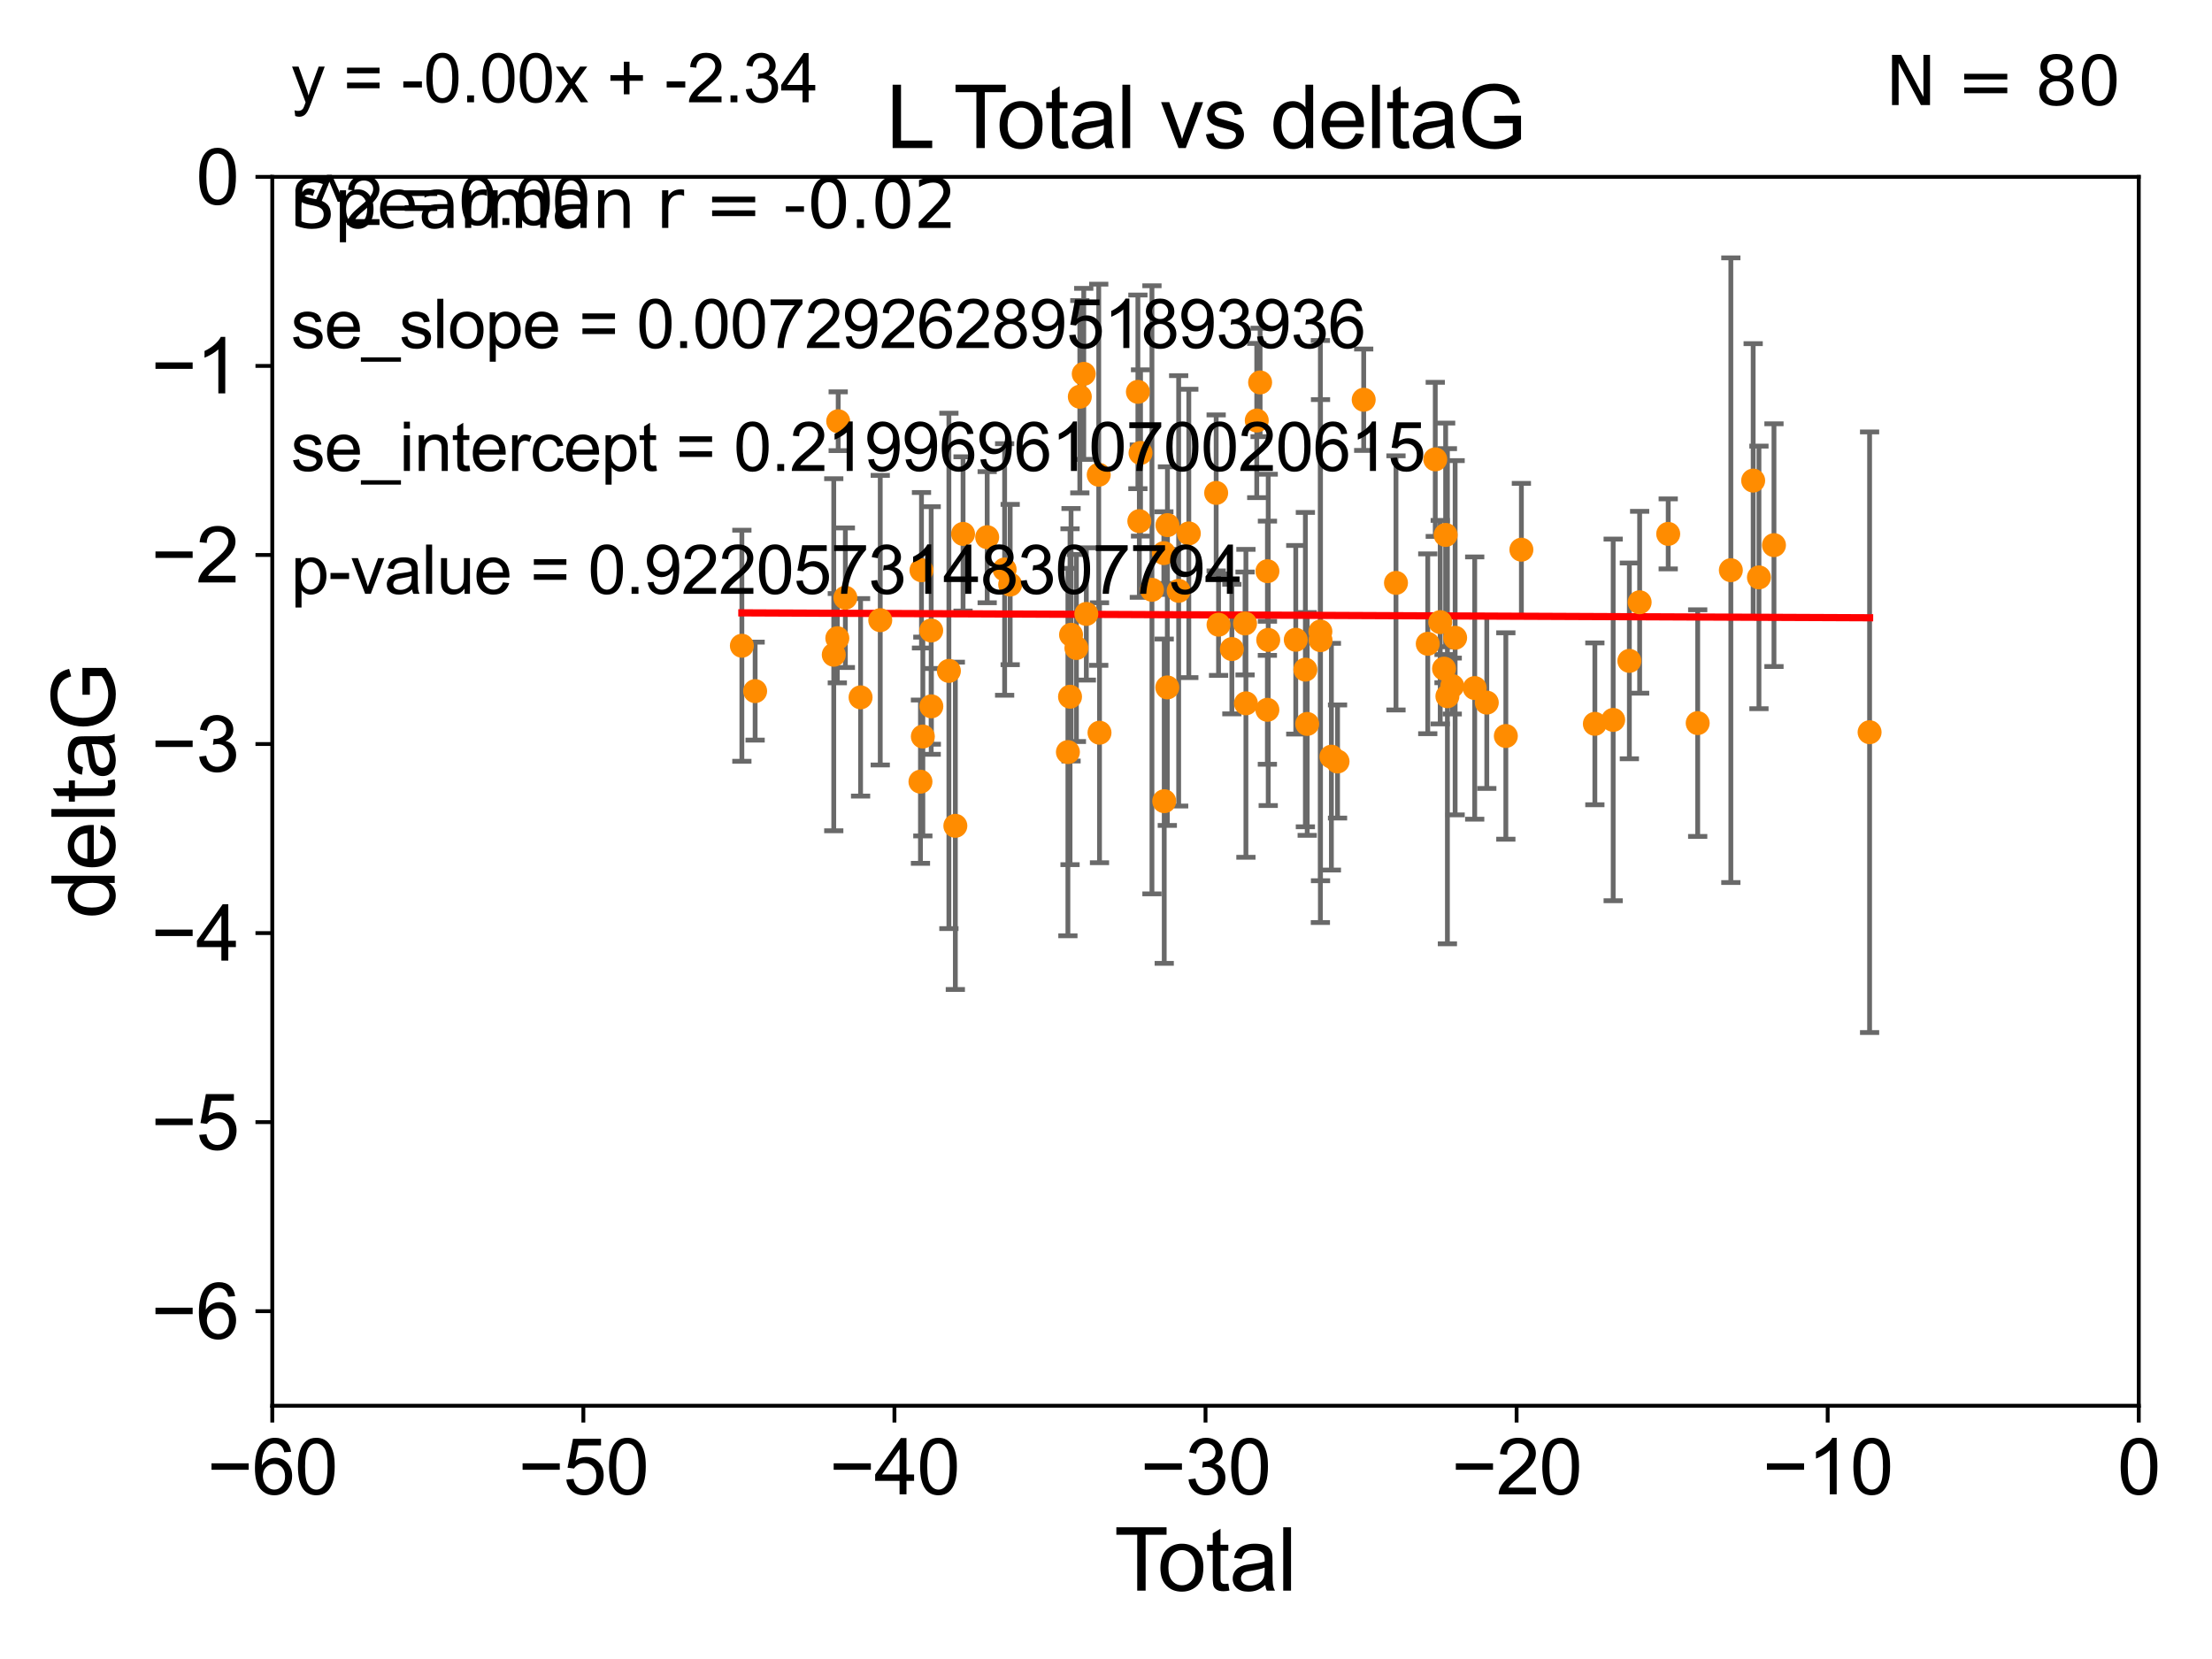 <?xml version="1.0" encoding="utf-8" standalone="no"?>
<!DOCTYPE svg PUBLIC "-//W3C//DTD SVG 1.1//EN"
  "http://www.w3.org/Graphics/SVG/1.1/DTD/svg11.dtd">
<svg xmlns:xlink="http://www.w3.org/1999/xlink" width="460.8pt" height="345.6pt" viewBox="0 0 460.8 345.6" xmlns="http://www.w3.org/2000/svg" version="1.1">
 <defs>
  <style type="text/css">*{stroke-linejoin: round; stroke-linecap: butt}</style>
 </defs>
 <g id="figure_1">
  <g id="patch_1">
   <path d="M 0 345.6 
L 460.8 345.6 
L 460.8 0 
L 0 0 
z
" style="fill: #ffffff"/>
  </g>
  <g id="axes_1">
   <g id="patch_2">
    <path d="M 56.72 292.84 
L 445.545 292.84 
L 445.545 36.842 
L 56.72 36.842 
z
" style="fill: #ffffff"/>
   </g>
   <g id="PathCollection_1">
    <defs>
     <path id="m032fab095f" d="M 0 1.118 
C 0.297 1.118 0.581 1 0.791 0.791 
C 1 0.581 1.118 0.297 1.118 0 
C 1.118 -0.297 1 -0.581 0.791 -0.791 
C 0.581 -1 0.297 -1.118 0 -1.118 
C -0.297 -1.118 -0.581 -1 -0.791 -0.791 
C -1 -0.581 -1.118 -0.297 -1.118 0 
C -1.118 0.297 -1 0.581 -0.791 0.791 
C -0.581 1 -0.297 1.118 0 1.118 
z
" style="stroke: #ff8c00"/>
    </defs>
    <g clip-path="url(#p0377350501)">
     <use xlink:href="#m032fab095f" x="154.546" y="134.519" style="fill: #ff8c00; stroke: #ff8c00"/>
     <use xlink:href="#m032fab095f" x="157.308" y="143.973" style="fill: #ff8c00; stroke: #ff8c00"/>
     <use xlink:href="#m032fab095f" x="173.688" y="136.396" style="fill: #ff8c00; stroke: #ff8c00"/>
     <use xlink:href="#m032fab095f" x="174.428" y="132.951" style="fill: #ff8c00; stroke: #ff8c00"/>
     <use xlink:href="#m032fab095f" x="174.612" y="87.752" style="fill: #ff8c00; stroke: #ff8c00"/>
     <use xlink:href="#m032fab095f" x="176.105" y="124.516" style="fill: #ff8c00; stroke: #ff8c00"/>
     <use xlink:href="#m032fab095f" x="179.275" y="145.269" style="fill: #ff8c00; stroke: #ff8c00"/>
     <use xlink:href="#m032fab095f" x="183.372" y="129.194" style="fill: #ff8c00; stroke: #ff8c00"/>
     <use xlink:href="#m032fab095f" x="191.749" y="162.837" style="fill: #ff8c00; stroke: #ff8c00"/>
     <use xlink:href="#m032fab095f" x="191.963" y="118.792" style="fill: #ff8c00; stroke: #ff8c00"/>
     <use xlink:href="#m032fab095f" x="192.245" y="153.43" style="fill: #ff8c00; stroke: #ff8c00"/>
     <use xlink:href="#m032fab095f" x="193.984" y="131.34" style="fill: #ff8c00; stroke: #ff8c00"/>
     <use xlink:href="#m032fab095f" x="194.013" y="147.143" style="fill: #ff8c00; stroke: #ff8c00"/>
     <use xlink:href="#m032fab095f" x="197.672" y="139.761" style="fill: #ff8c00; stroke: #ff8c00"/>
     <use xlink:href="#m032fab095f" x="199.016" y="172.034" style="fill: #ff8c00; stroke: #ff8c00"/>
     <use xlink:href="#m032fab095f" x="200.623" y="111.222" style="fill: #ff8c00; stroke: #ff8c00"/>
     <use xlink:href="#m032fab095f" x="205.648" y="111.907" style="fill: #ff8c00; stroke: #ff8c00"/>
     <use xlink:href="#m032fab095f" x="209.283" y="118.634" style="fill: #ff8c00; stroke: #ff8c00"/>
     <use xlink:href="#m032fab095f" x="210.439" y="121.77" style="fill: #ff8c00; stroke: #ff8c00"/>
     <use xlink:href="#m032fab095f" x="222.464" y="156.673" style="fill: #ff8c00; stroke: #ff8c00"/>
     <use xlink:href="#m032fab095f" x="222.907" y="145.14" style="fill: #ff8c00; stroke: #ff8c00"/>
     <use xlink:href="#m032fab095f" x="223.118" y="132.235" style="fill: #ff8c00; stroke: #ff8c00"/>
     <use xlink:href="#m032fab095f" x="224.235" y="134.991" style="fill: #ff8c00; stroke: #ff8c00"/>
     <use xlink:href="#m032fab095f" x="224.946" y="82.646" style="fill: #ff8c00; stroke: #ff8c00"/>
     <use xlink:href="#m032fab095f" x="225.766" y="77.885" style="fill: #ff8c00; stroke: #ff8c00"/>
     <use xlink:href="#m032fab095f" x="226.302" y="127.892" style="fill: #ff8c00; stroke: #ff8c00"/>
     <use xlink:href="#m032fab095f" x="228.887" y="98.898" style="fill: #ff8c00; stroke: #ff8c00"/>
     <use xlink:href="#m032fab095f" x="229.047" y="152.638" style="fill: #ff8c00; stroke: #ff8c00"/>
     <use xlink:href="#m032fab095f" x="237.045" y="81.629" style="fill: #ff8c00; stroke: #ff8c00"/>
     <use xlink:href="#m032fab095f" x="237.343" y="108.561" style="fill: #ff8c00; stroke: #ff8c00"/>
     <use xlink:href="#m032fab095f" x="237.594" y="94.36" style="fill: #ff8c00; stroke: #ff8c00"/>
     <use xlink:href="#m032fab095f" x="239.973" y="122.865" style="fill: #ff8c00; stroke: #ff8c00"/>
     <use xlink:href="#m032fab095f" x="242.452" y="115.224" style="fill: #ff8c00; stroke: #ff8c00"/>
     <use xlink:href="#m032fab095f" x="242.531" y="166.901" style="fill: #ff8c00; stroke: #ff8c00"/>
     <use xlink:href="#m032fab095f" x="243.172" y="143.203" style="fill: #ff8c00; stroke: #ff8c00"/>
     <use xlink:href="#m032fab095f" x="243.201" y="109.395" style="fill: #ff8c00; stroke: #ff8c00"/>
     <use xlink:href="#m032fab095f" x="245.537" y="123.086" style="fill: #ff8c00; stroke: #ff8c00"/>
     <use xlink:href="#m032fab095f" x="247.651" y="111.123" style="fill: #ff8c00; stroke: #ff8c00"/>
     <use xlink:href="#m032fab095f" x="253.35" y="102.683" style="fill: #ff8c00; stroke: #ff8c00"/>
     <use xlink:href="#m032fab095f" x="253.846" y="130.136" style="fill: #ff8c00; stroke: #ff8c00"/>
     <use xlink:href="#m032fab095f" x="256.621" y="135.214" style="fill: #ff8c00; stroke: #ff8c00"/>
     <use xlink:href="#m032fab095f" x="259.367" y="129.879" style="fill: #ff8c00; stroke: #ff8c00"/>
     <use xlink:href="#m032fab095f" x="259.548" y="146.516" style="fill: #ff8c00; stroke: #ff8c00"/>
     <use xlink:href="#m032fab095f" x="261.805" y="87.602" style="fill: #ff8c00; stroke: #ff8c00"/>
     <use xlink:href="#m032fab095f" x="262.505" y="79.666" style="fill: #ff8c00; stroke: #ff8c00"/>
     <use xlink:href="#m032fab095f" x="264.018" y="147.866" style="fill: #ff8c00; stroke: #ff8c00"/>
     <use xlink:href="#m032fab095f" x="264.03" y="118.992" style="fill: #ff8c00; stroke: #ff8c00"/>
     <use xlink:href="#m032fab095f" x="264.194" y="133.304" style="fill: #ff8c00; stroke: #ff8c00"/>
     <use xlink:href="#m032fab095f" x="269.932" y="133.276" style="fill: #ff8c00; stroke: #ff8c00"/>
     <use xlink:href="#m032fab095f" x="271.934" y="139.496" style="fill: #ff8c00; stroke: #ff8c00"/>
     <use xlink:href="#m032fab095f" x="272.315" y="150.81" style="fill: #ff8c00; stroke: #ff8c00"/>
     <use xlink:href="#m032fab095f" x="275.059" y="131.555" style="fill: #ff8c00; stroke: #ff8c00"/>
     <use xlink:href="#m032fab095f" x="275.088" y="133.357" style="fill: #ff8c00; stroke: #ff8c00"/>
     <use xlink:href="#m032fab095f" x="277.355" y="157.63" style="fill: #ff8c00; stroke: #ff8c00"/>
     <use xlink:href="#m032fab095f" x="278.635" y="158.636" style="fill: #ff8c00; stroke: #ff8c00"/>
     <use xlink:href="#m032fab095f" x="284.084" y="83.271" style="fill: #ff8c00; stroke: #ff8c00"/>
     <use xlink:href="#m032fab095f" x="290.808" y="121.428" style="fill: #ff8c00; stroke: #ff8c00"/>
     <use xlink:href="#m032fab095f" x="297.429" y="134.114" style="fill: #ff8c00; stroke: #ff8c00"/>
     <use xlink:href="#m032fab095f" x="298.992" y="95.693" style="fill: #ff8c00; stroke: #ff8c00"/>
     <use xlink:href="#m032fab095f" x="300.026" y="129.605" style="fill: #ff8c00; stroke: #ff8c00"/>
     <use xlink:href="#m032fab095f" x="300.82" y="139.29" style="fill: #ff8c00; stroke: #ff8c00"/>
     <use xlink:href="#m032fab095f" x="301.154" y="111.437" style="fill: #ff8c00; stroke: #ff8c00"/>
     <use xlink:href="#m032fab095f" x="301.521" y="145.041" style="fill: #ff8c00; stroke: #ff8c00"/>
     <use xlink:href="#m032fab095f" x="302.529" y="142.914" style="fill: #ff8c00; stroke: #ff8c00"/>
     <use xlink:href="#m032fab095f" x="303.131" y="132.856" style="fill: #ff8c00; stroke: #ff8c00"/>
     <use xlink:href="#m032fab095f" x="307.209" y="143.333" style="fill: #ff8c00; stroke: #ff8c00"/>
     <use xlink:href="#m032fab095f" x="309.726" y="146.367" style="fill: #ff8c00; stroke: #ff8c00"/>
     <use xlink:href="#m032fab095f" x="313.694" y="153.323" style="fill: #ff8c00; stroke: #ff8c00"/>
     <use xlink:href="#m032fab095f" x="316.933" y="114.51" style="fill: #ff8c00; stroke: #ff8c00"/>
     <use xlink:href="#m032fab095f" x="332.239" y="150.79" style="fill: #ff8c00; stroke: #ff8c00"/>
     <use xlink:href="#m032fab095f" x="336.056" y="149.969" style="fill: #ff8c00; stroke: #ff8c00"/>
     <use xlink:href="#m032fab095f" x="339.426" y="137.675" style="fill: #ff8c00; stroke: #ff8c00"/>
     <use xlink:href="#m032fab095f" x="341.568" y="125.461" style="fill: #ff8c00; stroke: #ff8c00"/>
     <use xlink:href="#m032fab095f" x="347.518" y="111.221" style="fill: #ff8c00; stroke: #ff8c00"/>
     <use xlink:href="#m032fab095f" x="353.661" y="150.635" style="fill: #ff8c00; stroke: #ff8c00"/>
     <use xlink:href="#m032fab095f" x="360.567" y="118.783" style="fill: #ff8c00; stroke: #ff8c00"/>
     <use xlink:href="#m032fab095f" x="365.217" y="100.114" style="fill: #ff8c00; stroke: #ff8c00"/>
     <use xlink:href="#m032fab095f" x="366.421" y="120.283" style="fill: #ff8c00; stroke: #ff8c00"/>
     <use xlink:href="#m032fab095f" x="369.551" y="113.563" style="fill: #ff8c00; stroke: #ff8c00"/>
     <use xlink:href="#m032fab095f" x="389.47" y="152.536" style="fill: #ff8c00; stroke: #ff8c00"/>
    </g>
   </g>
   <g id="matplotlib.axis_1">
    <g id="xtick_1">
     <g id="line2d_1">
      <defs>
       <path id="m91d5ce1ec9" d="M 0 0 
L 0 3.5 
" style="stroke: #000000; stroke-width: 0.8"/>
      </defs>
      <g>
       <use xlink:href="#m91d5ce1ec9" x="56.72" y="292.84" style="stroke: #000000; stroke-width: 0.8"/>
      </g>
     </g>
     <g id="text_1">
      <!-- −60 -->
      <g transform="translate(43.15 311.293)scale(0.16 -0.16)">
       <defs>
        <path id="ArialMT-2212" d="M 3381 1997 
L 356 1997 
L 356 2522 
L 3381 2522 
L 3381 1997 
z
" transform="scale(0.016)"/>
        <path id="ArialMT-36" d="M 3184 3459 
L 2625 3416 
Q 2550 3747 2413 3897 
Q 2184 4138 1850 4138 
Q 1581 4138 1378 3988 
Q 1113 3794 959 3422 
Q 806 3050 800 2363 
Q 1003 2672 1297 2822 
Q 1591 2972 1913 2972 
Q 2475 2972 2870 2558 
Q 3266 2144 3266 1488 
Q 3266 1056 3080 686 
Q 2894 316 2569 119 
Q 2244 -78 1831 -78 
Q 1128 -78 684 439 
Q 241 956 241 2144 
Q 241 3472 731 4075 
Q 1159 4600 1884 4600 
Q 2425 4600 2770 4297 
Q 3116 3994 3184 3459 
z
M 888 1484 
Q 888 1194 1011 928 
Q 1134 663 1356 523 
Q 1578 384 1822 384 
Q 2178 384 2434 671 
Q 2691 959 2691 1453 
Q 2691 1928 2437 2201 
Q 2184 2475 1800 2475 
Q 1419 2475 1153 2201 
Q 888 1928 888 1484 
z
" transform="scale(0.016)"/>
        <path id="ArialMT-30" d="M 266 2259 
Q 266 3072 433 3567 
Q 600 4063 929 4331 
Q 1259 4600 1759 4600 
Q 2128 4600 2406 4451 
Q 2684 4303 2865 4023 
Q 3047 3744 3150 3342 
Q 3253 2941 3253 2259 
Q 3253 1453 3087 958 
Q 2922 463 2592 192 
Q 2263 -78 1759 -78 
Q 1097 -78 719 397 
Q 266 969 266 2259 
z
M 844 2259 
Q 844 1131 1108 757 
Q 1372 384 1759 384 
Q 2147 384 2411 759 
Q 2675 1134 2675 2259 
Q 2675 3391 2411 3762 
Q 2147 4134 1753 4134 
Q 1366 4134 1134 3806 
Q 844 3388 844 2259 
z
" transform="scale(0.016)"/>
       </defs>
       <use xlink:href="#ArialMT-2212"/>
       <use xlink:href="#ArialMT-36" x="58.398"/>
       <use xlink:href="#ArialMT-30" x="114.014"/>
      </g>
     </g>
    </g>
    <g id="xtick_2">
     <g id="line2d_2">
      <g>
       <use xlink:href="#m91d5ce1ec9" x="121.524" y="292.84" style="stroke: #000000; stroke-width: 0.8"/>
      </g>
     </g>
     <g id="text_2">
      <!-- −50 -->
      <g transform="translate(107.954 311.293)scale(0.16 -0.16)">
       <defs>
        <path id="ArialMT-35" d="M 266 1200 
L 856 1250 
Q 922 819 1161 601 
Q 1400 384 1738 384 
Q 2144 384 2425 690 
Q 2706 997 2706 1503 
Q 2706 1984 2436 2262 
Q 2166 2541 1728 2541 
Q 1456 2541 1237 2417 
Q 1019 2294 894 2097 
L 366 2166 
L 809 4519 
L 3088 4519 
L 3088 3981 
L 1259 3981 
L 1013 2750 
Q 1425 3038 1878 3038 
Q 2478 3038 2890 2622 
Q 3303 2206 3303 1553 
Q 3303 931 2941 478 
Q 2500 -78 1738 -78 
Q 1113 -78 717 272 
Q 322 622 266 1200 
z
" transform="scale(0.016)"/>
       </defs>
       <use xlink:href="#ArialMT-2212"/>
       <use xlink:href="#ArialMT-35" x="58.398"/>
       <use xlink:href="#ArialMT-30" x="114.014"/>
      </g>
     </g>
    </g>
    <g id="xtick_3">
     <g id="line2d_3">
      <g>
       <use xlink:href="#m91d5ce1ec9" x="186.328" y="292.84" style="stroke: #000000; stroke-width: 0.8"/>
      </g>
     </g>
     <g id="text_3">
      <!-- −40 -->
      <g transform="translate(172.758 311.293)scale(0.16 -0.16)">
       <defs>
        <path id="ArialMT-34" d="M 2069 0 
L 2069 1097 
L 81 1097 
L 81 1613 
L 2172 4581 
L 2631 4581 
L 2631 1613 
L 3250 1613 
L 3250 1097 
L 2631 1097 
L 2631 0 
L 2069 0 
z
M 2069 1613 
L 2069 3678 
L 634 1613 
L 2069 1613 
z
" transform="scale(0.016)"/>
       </defs>
       <use xlink:href="#ArialMT-2212"/>
       <use xlink:href="#ArialMT-34" x="58.398"/>
       <use xlink:href="#ArialMT-30" x="114.014"/>
      </g>
     </g>
    </g>
    <g id="xtick_4">
     <g id="line2d_4">
      <g>
       <use xlink:href="#m91d5ce1ec9" x="251.132" y="292.84" style="stroke: #000000; stroke-width: 0.8"/>
      </g>
     </g>
     <g id="text_4">
      <!-- −30 -->
      <g transform="translate(237.562 311.293)scale(0.16 -0.16)">
       <defs>
        <path id="ArialMT-33" d="M 269 1209 
L 831 1284 
Q 928 806 1161 595 
Q 1394 384 1728 384 
Q 2125 384 2398 659 
Q 2672 934 2672 1341 
Q 2672 1728 2419 1979 
Q 2166 2231 1775 2231 
Q 1616 2231 1378 2169 
L 1441 2663 
Q 1497 2656 1531 2656 
Q 1891 2656 2178 2843 
Q 2466 3031 2466 3422 
Q 2466 3731 2256 3934 
Q 2047 4138 1716 4138 
Q 1388 4138 1169 3931 
Q 950 3725 888 3313 
L 325 3413 
Q 428 3978 793 4289 
Q 1159 4600 1703 4600 
Q 2078 4600 2393 4439 
Q 2709 4278 2876 4000 
Q 3044 3722 3044 3409 
Q 3044 3113 2884 2869 
Q 2725 2625 2413 2481 
Q 2819 2388 3044 2092 
Q 3269 1797 3269 1353 
Q 3269 753 2831 336 
Q 2394 -81 1725 -81 
Q 1122 -81 723 278 
Q 325 638 269 1209 
z
" transform="scale(0.016)"/>
       </defs>
       <use xlink:href="#ArialMT-2212"/>
       <use xlink:href="#ArialMT-33" x="58.398"/>
       <use xlink:href="#ArialMT-30" x="114.014"/>
      </g>
     </g>
    </g>
    <g id="xtick_5">
     <g id="line2d_5">
      <g>
       <use xlink:href="#m91d5ce1ec9" x="315.937" y="292.84" style="stroke: #000000; stroke-width: 0.8"/>
      </g>
     </g>
     <g id="text_5">
      <!-- −20 -->
      <g transform="translate(302.367 311.293)scale(0.16 -0.16)">
       <defs>
        <path id="ArialMT-32" d="M 3222 541 
L 3222 0 
L 194 0 
Q 188 203 259 391 
Q 375 700 629 1000 
Q 884 1300 1366 1694 
Q 2113 2306 2375 2664 
Q 2638 3022 2638 3341 
Q 2638 3675 2398 3904 
Q 2159 4134 1775 4134 
Q 1369 4134 1125 3890 
Q 881 3647 878 3216 
L 300 3275 
Q 359 3922 746 4261 
Q 1134 4600 1788 4600 
Q 2447 4600 2831 4234 
Q 3216 3869 3216 3328 
Q 3216 3053 3103 2787 
Q 2991 2522 2730 2228 
Q 2469 1934 1863 1422 
Q 1356 997 1212 845 
Q 1069 694 975 541 
L 3222 541 
z
" transform="scale(0.016)"/>
       </defs>
       <use xlink:href="#ArialMT-2212"/>
       <use xlink:href="#ArialMT-32" x="58.398"/>
       <use xlink:href="#ArialMT-30" x="114.014"/>
      </g>
     </g>
    </g>
    <g id="xtick_6">
     <g id="line2d_6">
      <g>
       <use xlink:href="#m91d5ce1ec9" x="380.741" y="292.84" style="stroke: #000000; stroke-width: 0.8"/>
      </g>
     </g>
     <g id="text_6">
      <!-- −10 -->
      <g transform="translate(367.171 311.293)scale(0.16 -0.16)">
       <defs>
        <path id="ArialMT-31" d="M 2384 0 
L 1822 0 
L 1822 3584 
Q 1619 3391 1289 3197 
Q 959 3003 697 2906 
L 697 3450 
Q 1169 3672 1522 3987 
Q 1875 4303 2022 4600 
L 2384 4600 
L 2384 0 
z
" transform="scale(0.016)"/>
       </defs>
       <use xlink:href="#ArialMT-2212"/>
       <use xlink:href="#ArialMT-31" x="58.398"/>
       <use xlink:href="#ArialMT-30" x="114.014"/>
      </g>
     </g>
    </g>
    <g id="xtick_7">
     <g id="line2d_7">
      <g>
       <use xlink:href="#m91d5ce1ec9" x="445.545" y="292.84" style="stroke: #000000; stroke-width: 0.8"/>
      </g>
     </g>
     <g id="text_7">
      <!-- 0 -->
      <g transform="translate(441.096 311.293)scale(0.16 -0.16)">
       <use xlink:href="#ArialMT-30"/>
      </g>
     </g>
    </g>
    <g id="text_8">
     <!-- Total -->
     <g transform="translate(232.127 331.357)scale(0.18 -0.18)">
      <defs>
       <path id="ArialMT-54" d="M 1659 0 
L 1659 4041 
L 150 4041 
L 150 4581 
L 3781 4581 
L 3781 4041 
L 2266 4041 
L 2266 0 
L 1659 0 
z
" transform="scale(0.016)"/>
       <path id="ArialMT-6f" d="M 213 1659 
Q 213 2581 725 3025 
Q 1153 3394 1769 3394 
Q 2453 3394 2887 2945 
Q 3322 2497 3322 1706 
Q 3322 1066 3130 698 
Q 2938 331 2570 128 
Q 2203 -75 1769 -75 
Q 1072 -75 642 372 
Q 213 819 213 1659 
z
M 791 1659 
Q 791 1022 1069 705 
Q 1347 388 1769 388 
Q 2188 388 2466 706 
Q 2744 1025 2744 1678 
Q 2744 2294 2464 2611 
Q 2184 2928 1769 2928 
Q 1347 2928 1069 2612 
Q 791 2297 791 1659 
z
" transform="scale(0.016)"/>
       <path id="ArialMT-74" d="M 1650 503 
L 1731 6 
Q 1494 -44 1306 -44 
Q 1000 -44 831 53 
Q 663 150 594 308 
Q 525 466 525 972 
L 525 2881 
L 113 2881 
L 113 3319 
L 525 3319 
L 525 4141 
L 1084 4478 
L 1084 3319 
L 1650 3319 
L 1650 2881 
L 1084 2881 
L 1084 941 
Q 1084 700 1114 631 
Q 1144 563 1211 522 
Q 1278 481 1403 481 
Q 1497 481 1650 503 
z
" transform="scale(0.016)"/>
       <path id="ArialMT-61" d="M 2588 409 
Q 2275 144 1986 34 
Q 1697 -75 1366 -75 
Q 819 -75 525 192 
Q 231 459 231 875 
Q 231 1119 342 1320 
Q 453 1522 633 1644 
Q 813 1766 1038 1828 
Q 1203 1872 1538 1913 
Q 2219 1994 2541 2106 
Q 2544 2222 2544 2253 
Q 2544 2597 2384 2738 
Q 2169 2928 1744 2928 
Q 1347 2928 1158 2789 
Q 969 2650 878 2297 
L 328 2372 
Q 403 2725 575 2942 
Q 747 3159 1072 3276 
Q 1397 3394 1825 3394 
Q 2250 3394 2515 3294 
Q 2781 3194 2906 3042 
Q 3031 2891 3081 2659 
Q 3109 2516 3109 2141 
L 3109 1391 
Q 3109 606 3145 398 
Q 3181 191 3288 0 
L 2700 0 
Q 2613 175 2588 409 
z
M 2541 1666 
Q 2234 1541 1622 1453 
Q 1275 1403 1131 1340 
Q 988 1278 909 1158 
Q 831 1038 831 891 
Q 831 666 1001 516 
Q 1172 366 1500 366 
Q 1825 366 2078 508 
Q 2331 650 2450 897 
Q 2541 1088 2541 1459 
L 2541 1666 
z
" transform="scale(0.016)"/>
       <path id="ArialMT-6c" d="M 409 0 
L 409 4581 
L 972 4581 
L 972 0 
L 409 0 
z
" transform="scale(0.016)"/>
      </defs>
      <use xlink:href="#ArialMT-54"/>
      <use xlink:href="#ArialMT-6f" x="49.959"/>
      <use xlink:href="#ArialMT-74" x="105.574"/>
      <use xlink:href="#ArialMT-61" x="133.357"/>
      <use xlink:href="#ArialMT-6c" x="188.973"/>
     </g>
    </g>
   </g>
   <g id="matplotlib.axis_2">
    <g id="ytick_1">
     <g id="line2d_8">
      <defs>
       <path id="m7689d63331" d="M 0 0 
L -3.5 0 
" style="stroke: #000000; stroke-width: 0.8"/>
      </defs>
      <g>
       <use xlink:href="#m7689d63331" x="56.72" y="273.148" style="stroke: #000000; stroke-width: 0.8"/>
      </g>
     </g>
     <g id="text_9">
      <!-- −6 -->
      <g transform="translate(31.477 278.874)scale(0.16 -0.16)">
       <use xlink:href="#ArialMT-2212"/>
       <use xlink:href="#ArialMT-36" x="58.398"/>
      </g>
     </g>
    </g>
    <g id="ytick_2">
     <g id="line2d_9">
      <g>
       <use xlink:href="#m7689d63331" x="56.72" y="233.764" style="stroke: #000000; stroke-width: 0.8"/>
      </g>
     </g>
     <g id="text_10">
      <!-- −5 -->
      <g transform="translate(31.477 239.49)scale(0.16 -0.16)">
       <use xlink:href="#ArialMT-2212"/>
       <use xlink:href="#ArialMT-35" x="58.398"/>
      </g>
     </g>
    </g>
    <g id="ytick_3">
     <g id="line2d_10">
      <g>
       <use xlink:href="#m7689d63331" x="56.72" y="194.379" style="stroke: #000000; stroke-width: 0.8"/>
      </g>
     </g>
     <g id="text_11">
      <!-- −4 -->
      <g transform="translate(31.477 200.106)scale(0.16 -0.16)">
       <use xlink:href="#ArialMT-2212"/>
       <use xlink:href="#ArialMT-34" x="58.398"/>
      </g>
     </g>
    </g>
    <g id="ytick_4">
     <g id="line2d_11">
      <g>
       <use xlink:href="#m7689d63331" x="56.72" y="154.995" style="stroke: #000000; stroke-width: 0.8"/>
      </g>
     </g>
     <g id="text_12">
      <!-- −3 -->
      <g transform="translate(31.477 160.721)scale(0.16 -0.16)">
       <use xlink:href="#ArialMT-2212"/>
       <use xlink:href="#ArialMT-33" x="58.398"/>
      </g>
     </g>
    </g>
    <g id="ytick_5">
     <g id="line2d_12">
      <g>
       <use xlink:href="#m7689d63331" x="56.72" y="115.611" style="stroke: #000000; stroke-width: 0.8"/>
      </g>
     </g>
     <g id="text_13">
      <!-- −2 -->
      <g transform="translate(31.477 121.337)scale(0.16 -0.16)">
       <use xlink:href="#ArialMT-2212"/>
       <use xlink:href="#ArialMT-32" x="58.398"/>
      </g>
     </g>
    </g>
    <g id="ytick_6">
     <g id="line2d_13">
      <g>
       <use xlink:href="#m7689d63331" x="56.72" y="76.226" style="stroke: #000000; stroke-width: 0.8"/>
      </g>
     </g>
     <g id="text_14">
      <!-- −1 -->
      <g transform="translate(31.477 81.953)scale(0.16 -0.16)">
       <use xlink:href="#ArialMT-2212"/>
       <use xlink:href="#ArialMT-31" x="58.398"/>
      </g>
     </g>
    </g>
    <g id="ytick_7">
     <g id="line2d_14">
      <g>
       <use xlink:href="#m7689d63331" x="56.72" y="36.842" style="stroke: #000000; stroke-width: 0.8"/>
      </g>
     </g>
     <g id="text_15">
      <!-- 0 -->
      <g transform="translate(40.822 42.568)scale(0.16 -0.16)">
       <use xlink:href="#ArialMT-30"/>
      </g>
     </g>
    </g>
    <g id="text_16">
     <!-- deltaG -->
     <g transform="translate(23.9 191.356)rotate(-90)scale(0.18 -0.18)">
      <defs>
       <path id="ArialMT-64" d="M 2575 0 
L 2575 419 
Q 2259 -75 1647 -75 
Q 1250 -75 917 144 
Q 584 363 401 755 
Q 219 1147 219 1656 
Q 219 2153 384 2558 
Q 550 2963 881 3178 
Q 1213 3394 1622 3394 
Q 1922 3394 2156 3267 
Q 2391 3141 2538 2938 
L 2538 4581 
L 3097 4581 
L 3097 0 
L 2575 0 
z
M 797 1656 
Q 797 1019 1065 703 
Q 1334 388 1700 388 
Q 2069 388 2326 689 
Q 2584 991 2584 1609 
Q 2584 2291 2321 2609 
Q 2059 2928 1675 2928 
Q 1300 2928 1048 2622 
Q 797 2316 797 1656 
z
" transform="scale(0.016)"/>
       <path id="ArialMT-65" d="M 2694 1069 
L 3275 997 
Q 3138 488 2766 206 
Q 2394 -75 1816 -75 
Q 1088 -75 661 373 
Q 234 822 234 1631 
Q 234 2469 665 2931 
Q 1097 3394 1784 3394 
Q 2450 3394 2872 2941 
Q 3294 2488 3294 1666 
Q 3294 1616 3291 1516 
L 816 1516 
Q 847 969 1125 678 
Q 1403 388 1819 388 
Q 2128 388 2347 550 
Q 2566 713 2694 1069 
z
M 847 1978 
L 2700 1978 
Q 2663 2397 2488 2606 
Q 2219 2931 1791 2931 
Q 1403 2931 1139 2672 
Q 875 2413 847 1978 
z
" transform="scale(0.016)"/>
       <path id="ArialMT-47" d="M 2638 1797 
L 2638 2334 
L 4578 2338 
L 4578 638 
Q 4131 281 3656 101 
Q 3181 -78 2681 -78 
Q 2006 -78 1454 211 
Q 903 500 622 1047 
Q 341 1594 341 2269 
Q 341 2938 620 3517 
Q 900 4097 1425 4378 
Q 1950 4659 2634 4659 
Q 3131 4659 3532 4498 
Q 3934 4338 4162 4050 
Q 4391 3763 4509 3300 
L 3963 3150 
Q 3859 3500 3706 3700 
Q 3553 3900 3268 4020 
Q 2984 4141 2638 4141 
Q 2222 4141 1919 4014 
Q 1616 3888 1430 3681 
Q 1244 3475 1141 3228 
Q 966 2803 966 2306 
Q 966 1694 1177 1281 
Q 1388 869 1791 669 
Q 2194 469 2647 469 
Q 3041 469 3416 620 
Q 3791 772 3984 944 
L 3984 1797 
L 2638 1797 
z
" transform="scale(0.016)"/>
      </defs>
      <use xlink:href="#ArialMT-64"/>
      <use xlink:href="#ArialMT-65" x="55.615"/>
      <use xlink:href="#ArialMT-6c" x="111.23"/>
      <use xlink:href="#ArialMT-74" x="133.447"/>
      <use xlink:href="#ArialMT-61" x="161.23"/>
      <use xlink:href="#ArialMT-47" x="216.846"/>
     </g>
    </g>
   </g>
   <g id="LineCollection_1">
    <path d="M 154.546 158.587 
L 154.546 110.451 
" clip-path="url(#p0377350501)" style="fill: none; stroke: #696969"/>
    <path d="M 157.308 154.179 
L 157.308 133.766 
" clip-path="url(#p0377350501)" style="fill: none; stroke: #696969"/>
    <path d="M 173.688 173.065 
L 173.688 99.727 
" clip-path="url(#p0377350501)" style="fill: none; stroke: #696969"/>
    <path d="M 174.428 142.255 
L 174.428 123.648 
" clip-path="url(#p0377350501)" style="fill: none; stroke: #696969"/>
    <path d="M 174.612 93.876 
L 174.612 81.628 
" clip-path="url(#p0377350501)" style="fill: none; stroke: #696969"/>
    <path d="M 176.105 139.053 
L 176.105 109.979 
" clip-path="url(#p0377350501)" style="fill: none; stroke: #696969"/>
    <path d="M 179.275 165.84 
L 179.275 124.698 
" clip-path="url(#p0377350501)" style="fill: none; stroke: #696969"/>
    <path d="M 183.372 159.359 
L 183.372 99.028 
" clip-path="url(#p0377350501)" style="fill: none; stroke: #696969"/>
    <path d="M 191.749 179.849 
L 191.749 145.825 
" clip-path="url(#p0377350501)" style="fill: none; stroke: #696969"/>
    <path d="M 191.963 134.987 
L 191.963 102.597 
" clip-path="url(#p0377350501)" style="fill: none; stroke: #696969"/>
    <path d="M 192.245 174.137 
L 192.245 132.724 
" clip-path="url(#p0377350501)" style="fill: none; stroke: #696969"/>
    <path d="M 193.984 157.132 
L 193.984 105.548 
" clip-path="url(#p0377350501)" style="fill: none; stroke: #696969"/>
    <path d="M 194.013 155.028 
L 194.013 139.259 
" clip-path="url(#p0377350501)" style="fill: none; stroke: #696969"/>
    <path d="M 197.672 193.443 
L 197.672 86.079 
" clip-path="url(#p0377350501)" style="fill: none; stroke: #696969"/>
    <path d="M 199.016 206.127 
L 199.016 137.94 
" clip-path="url(#p0377350501)" style="fill: none; stroke: #696969"/>
    <path d="M 200.623 127.287 
L 200.623 95.157 
" clip-path="url(#p0377350501)" style="fill: none; stroke: #696969"/>
    <path d="M 205.648 125.568 
L 205.648 98.247 
" clip-path="url(#p0377350501)" style="fill: none; stroke: #696969"/>
    <path d="M 209.283 144.836 
L 209.283 92.431 
" clip-path="url(#p0377350501)" style="fill: none; stroke: #696969"/>
    <path d="M 210.439 138.466 
L 210.439 105.074 
" clip-path="url(#p0377350501)" style="fill: none; stroke: #696969"/>
    <path d="M 222.464 194.944 
L 222.464 118.403 
" clip-path="url(#p0377350501)" style="fill: none; stroke: #696969"/>
    <path d="M 222.907 180.126 
L 222.907 110.155 
" clip-path="url(#p0377350501)" style="fill: none; stroke: #696969"/>
    <path d="M 223.118 158.535 
L 223.118 105.935 
" clip-path="url(#p0377350501)" style="fill: none; stroke: #696969"/>
    <path d="M 224.235 154.473 
L 224.235 115.508 
" clip-path="url(#p0377350501)" style="fill: none; stroke: #696969"/>
    <path d="M 224.946 102.678 
L 224.946 62.614 
" clip-path="url(#p0377350501)" style="fill: none; stroke: #696969"/>
    <path d="M 225.766 95.7 
L 225.766 60.069 
" clip-path="url(#p0377350501)" style="fill: none; stroke: #696969"/>
    <path d="M 226.302 141.667 
L 226.302 114.118 
" clip-path="url(#p0377350501)" style="fill: none; stroke: #696969"/>
    <path d="M 228.887 138.596 
L 228.887 59.2 
" clip-path="url(#p0377350501)" style="fill: none; stroke: #696969"/>
    <path d="M 229.047 179.714 
L 229.047 125.563 
" clip-path="url(#p0377350501)" style="fill: none; stroke: #696969"/>
    <path d="M 237.045 101.802 
L 237.045 61.456 
" clip-path="url(#p0377350501)" style="fill: none; stroke: #696969"/>
    <path d="M 237.343 124.438 
L 237.343 92.683 
" clip-path="url(#p0377350501)" style="fill: none; stroke: #696969"/>
    <path d="M 237.594 111.683 
L 237.594 77.037 
" clip-path="url(#p0377350501)" style="fill: none; stroke: #696969"/>
    <path d="M 239.973 186.203 
L 239.973 59.527 
" clip-path="url(#p0377350501)" style="fill: none; stroke: #696969"/>
    <path d="M 242.452 123.835 
L 242.452 106.612 
" clip-path="url(#p0377350501)" style="fill: none; stroke: #696969"/>
    <path d="M 242.531 200.682 
L 242.531 133.119 
" clip-path="url(#p0377350501)" style="fill: none; stroke: #696969"/>
    <path d="M 243.172 171.954 
L 243.172 114.452 
" clip-path="url(#p0377350501)" style="fill: none; stroke: #696969"/>
    <path d="M 243.201 121.549 
L 243.201 97.241 
" clip-path="url(#p0377350501)" style="fill: none; stroke: #696969"/>
    <path d="M 245.537 167.912 
L 245.537 78.26 
" clip-path="url(#p0377350501)" style="fill: none; stroke: #696969"/>
    <path d="M 247.651 141.157 
L 247.651 81.088 
" clip-path="url(#p0377350501)" style="fill: none; stroke: #696969"/>
    <path d="M 253.35 118.932 
L 253.35 86.433 
" clip-path="url(#p0377350501)" style="fill: none; stroke: #696969"/>
    <path d="M 253.846 140.697 
L 253.846 119.575 
" clip-path="url(#p0377350501)" style="fill: none; stroke: #696969"/>
    <path d="M 256.621 148.707 
L 256.621 121.721 
" clip-path="url(#p0377350501)" style="fill: none; stroke: #696969"/>
    <path d="M 259.367 140.597 
L 259.367 119.16 
" clip-path="url(#p0377350501)" style="fill: none; stroke: #696969"/>
    <path d="M 259.548 178.589 
L 259.548 114.443 
" clip-path="url(#p0377350501)" style="fill: none; stroke: #696969"/>
    <path d="M 261.805 103.664 
L 261.805 71.541 
" clip-path="url(#p0377350501)" style="fill: none; stroke: #696969"/>
    <path d="M 262.505 90.961 
L 262.505 68.371 
" clip-path="url(#p0377350501)" style="fill: none; stroke: #696969"/>
    <path d="M 264.018 159.207 
L 264.018 136.525 
" clip-path="url(#p0377350501)" style="fill: none; stroke: #696969"/>
    <path d="M 264.03 129.424 
L 264.03 108.561 
" clip-path="url(#p0377350501)" style="fill: none; stroke: #696969"/>
    <path d="M 264.194 167.815 
L 264.194 98.792 
" clip-path="url(#p0377350501)" style="fill: none; stroke: #696969"/>
    <path d="M 269.932 152.921 
L 269.932 113.631 
" clip-path="url(#p0377350501)" style="fill: none; stroke: #696969"/>
    <path d="M 271.934 172.237 
L 271.934 106.755 
" clip-path="url(#p0377350501)" style="fill: none; stroke: #696969"/>
    <path d="M 272.315 174.018 
L 272.315 127.602 
" clip-path="url(#p0377350501)" style="fill: none; stroke: #696969"/>
    <path d="M 275.059 192.178 
L 275.059 70.932 
" clip-path="url(#p0377350501)" style="fill: none; stroke: #696969"/>
    <path d="M 275.088 183.472 
L 275.088 83.242 
" clip-path="url(#p0377350501)" style="fill: none; stroke: #696969"/>
    <path d="M 277.355 181.243 
L 277.355 134.018 
" clip-path="url(#p0377350501)" style="fill: none; stroke: #696969"/>
    <path d="M 278.635 170.417 
L 278.635 146.855 
" clip-path="url(#p0377350501)" style="fill: none; stroke: #696969"/>
    <path d="M 284.084 93.831 
L 284.084 72.71 
" clip-path="url(#p0377350501)" style="fill: none; stroke: #696969"/>
    <path d="M 290.808 147.897 
L 290.808 94.959 
" clip-path="url(#p0377350501)" style="fill: none; stroke: #696969"/>
    <path d="M 297.429 152.846 
L 297.429 115.383 
" clip-path="url(#p0377350501)" style="fill: none; stroke: #696969"/>
    <path d="M 298.992 111.745 
L 298.992 79.642 
" clip-path="url(#p0377350501)" style="fill: none; stroke: #696969"/>
    <path d="M 300.026 150.801 
L 300.026 108.41 
" clip-path="url(#p0377350501)" style="fill: none; stroke: #696969"/>
    <path d="M 300.82 142.23 
L 300.82 136.351 
" clip-path="url(#p0377350501)" style="fill: none; stroke: #696969"/>
    <path d="M 301.154 134.737 
L 301.154 88.137 
" clip-path="url(#p0377350501)" style="fill: none; stroke: #696969"/>
    <path d="M 301.521 196.617 
L 301.521 93.464 
" clip-path="url(#p0377350501)" style="fill: none; stroke: #696969"/>
    <path d="M 302.529 148.736 
L 302.529 137.091 
" clip-path="url(#p0377350501)" style="fill: none; stroke: #696969"/>
    <path d="M 303.131 169.754 
L 303.131 95.957 
" clip-path="url(#p0377350501)" style="fill: none; stroke: #696969"/>
    <path d="M 307.209 170.648 
L 307.209 116.019 
" clip-path="url(#p0377350501)" style="fill: none; stroke: #696969"/>
    <path d="M 309.726 164.244 
L 309.726 128.49 
" clip-path="url(#p0377350501)" style="fill: none; stroke: #696969"/>
    <path d="M 313.694 174.822 
L 313.694 131.824 
" clip-path="url(#p0377350501)" style="fill: none; stroke: #696969"/>
    <path d="M 316.933 128.328 
L 316.933 100.693 
" clip-path="url(#p0377350501)" style="fill: none; stroke: #696969"/>
    <path d="M 332.239 167.645 
L 332.239 133.935 
" clip-path="url(#p0377350501)" style="fill: none; stroke: #696969"/>
    <path d="M 336.056 187.637 
L 336.056 112.301 
" clip-path="url(#p0377350501)" style="fill: none; stroke: #696969"/>
    <path d="M 339.426 158.066 
L 339.426 117.284 
" clip-path="url(#p0377350501)" style="fill: none; stroke: #696969"/>
    <path d="M 341.568 144.399 
L 341.568 106.522 
" clip-path="url(#p0377350501)" style="fill: none; stroke: #696969"/>
    <path d="M 347.518 118.514 
L 347.518 103.928 
" clip-path="url(#p0377350501)" style="fill: none; stroke: #696969"/>
    <path d="M 353.661 174.245 
L 353.661 127.025 
" clip-path="url(#p0377350501)" style="fill: none; stroke: #696969"/>
    <path d="M 360.567 183.849 
L 360.567 53.718 
" clip-path="url(#p0377350501)" style="fill: none; stroke: #696969"/>
    <path d="M 365.217 128.637 
L 365.217 71.591 
" clip-path="url(#p0377350501)" style="fill: none; stroke: #696969"/>
    <path d="M 366.421 147.631 
L 366.421 92.935 
" clip-path="url(#p0377350501)" style="fill: none; stroke: #696969"/>
    <path d="M 369.551 138.847 
L 369.551 88.279 
" clip-path="url(#p0377350501)" style="fill: none; stroke: #696969"/>
    <path d="M 389.47 215.092 
L 389.47 89.98 
" clip-path="url(#p0377350501)" style="fill: none; stroke: #696969"/>
   </g>
   <g id="line2d_15">
    <defs>
     <path id="m47a58773ac" d="M 2 0 
L -2 -0 
" style="stroke: #696969"/>
    </defs>
    <g clip-path="url(#p0377350501)">
     <use xlink:href="#m47a58773ac" x="154.546" y="158.587" style="fill: #696969; stroke: #696969"/>
     <use xlink:href="#m47a58773ac" x="157.308" y="154.179" style="fill: #696969; stroke: #696969"/>
     <use xlink:href="#m47a58773ac" x="173.688" y="173.065" style="fill: #696969; stroke: #696969"/>
     <use xlink:href="#m47a58773ac" x="174.428" y="142.255" style="fill: #696969; stroke: #696969"/>
     <use xlink:href="#m47a58773ac" x="174.612" y="93.876" style="fill: #696969; stroke: #696969"/>
     <use xlink:href="#m47a58773ac" x="176.105" y="139.053" style="fill: #696969; stroke: #696969"/>
     <use xlink:href="#m47a58773ac" x="179.275" y="165.84" style="fill: #696969; stroke: #696969"/>
     <use xlink:href="#m47a58773ac" x="183.372" y="159.359" style="fill: #696969; stroke: #696969"/>
     <use xlink:href="#m47a58773ac" x="191.749" y="179.849" style="fill: #696969; stroke: #696969"/>
     <use xlink:href="#m47a58773ac" x="191.963" y="134.987" style="fill: #696969; stroke: #696969"/>
     <use xlink:href="#m47a58773ac" x="192.245" y="174.137" style="fill: #696969; stroke: #696969"/>
     <use xlink:href="#m47a58773ac" x="193.984" y="157.132" style="fill: #696969; stroke: #696969"/>
     <use xlink:href="#m47a58773ac" x="194.013" y="155.028" style="fill: #696969; stroke: #696969"/>
     <use xlink:href="#m47a58773ac" x="197.672" y="193.443" style="fill: #696969; stroke: #696969"/>
     <use xlink:href="#m47a58773ac" x="199.016" y="206.127" style="fill: #696969; stroke: #696969"/>
     <use xlink:href="#m47a58773ac" x="200.623" y="127.287" style="fill: #696969; stroke: #696969"/>
     <use xlink:href="#m47a58773ac" x="205.648" y="125.568" style="fill: #696969; stroke: #696969"/>
     <use xlink:href="#m47a58773ac" x="209.283" y="144.836" style="fill: #696969; stroke: #696969"/>
     <use xlink:href="#m47a58773ac" x="210.439" y="138.466" style="fill: #696969; stroke: #696969"/>
     <use xlink:href="#m47a58773ac" x="222.464" y="194.944" style="fill: #696969; stroke: #696969"/>
     <use xlink:href="#m47a58773ac" x="222.907" y="180.126" style="fill: #696969; stroke: #696969"/>
     <use xlink:href="#m47a58773ac" x="223.118" y="158.535" style="fill: #696969; stroke: #696969"/>
     <use xlink:href="#m47a58773ac" x="224.235" y="154.473" style="fill: #696969; stroke: #696969"/>
     <use xlink:href="#m47a58773ac" x="224.946" y="102.678" style="fill: #696969; stroke: #696969"/>
     <use xlink:href="#m47a58773ac" x="225.766" y="95.7" style="fill: #696969; stroke: #696969"/>
     <use xlink:href="#m47a58773ac" x="226.302" y="141.667" style="fill: #696969; stroke: #696969"/>
     <use xlink:href="#m47a58773ac" x="228.887" y="138.596" style="fill: #696969; stroke: #696969"/>
     <use xlink:href="#m47a58773ac" x="229.047" y="179.714" style="fill: #696969; stroke: #696969"/>
     <use xlink:href="#m47a58773ac" x="237.045" y="101.802" style="fill: #696969; stroke: #696969"/>
     <use xlink:href="#m47a58773ac" x="237.343" y="124.438" style="fill: #696969; stroke: #696969"/>
     <use xlink:href="#m47a58773ac" x="237.594" y="111.683" style="fill: #696969; stroke: #696969"/>
     <use xlink:href="#m47a58773ac" x="239.973" y="186.203" style="fill: #696969; stroke: #696969"/>
     <use xlink:href="#m47a58773ac" x="242.452" y="123.835" style="fill: #696969; stroke: #696969"/>
     <use xlink:href="#m47a58773ac" x="242.531" y="200.682" style="fill: #696969; stroke: #696969"/>
     <use xlink:href="#m47a58773ac" x="243.172" y="171.954" style="fill: #696969; stroke: #696969"/>
     <use xlink:href="#m47a58773ac" x="243.201" y="121.549" style="fill: #696969; stroke: #696969"/>
     <use xlink:href="#m47a58773ac" x="245.537" y="167.912" style="fill: #696969; stroke: #696969"/>
     <use xlink:href="#m47a58773ac" x="247.651" y="141.157" style="fill: #696969; stroke: #696969"/>
     <use xlink:href="#m47a58773ac" x="253.35" y="118.932" style="fill: #696969; stroke: #696969"/>
     <use xlink:href="#m47a58773ac" x="253.846" y="140.697" style="fill: #696969; stroke: #696969"/>
     <use xlink:href="#m47a58773ac" x="256.621" y="148.707" style="fill: #696969; stroke: #696969"/>
     <use xlink:href="#m47a58773ac" x="259.367" y="140.597" style="fill: #696969; stroke: #696969"/>
     <use xlink:href="#m47a58773ac" x="259.548" y="178.589" style="fill: #696969; stroke: #696969"/>
     <use xlink:href="#m47a58773ac" x="261.805" y="103.664" style="fill: #696969; stroke: #696969"/>
     <use xlink:href="#m47a58773ac" x="262.505" y="90.961" style="fill: #696969; stroke: #696969"/>
     <use xlink:href="#m47a58773ac" x="264.018" y="159.207" style="fill: #696969; stroke: #696969"/>
     <use xlink:href="#m47a58773ac" x="264.03" y="129.424" style="fill: #696969; stroke: #696969"/>
     <use xlink:href="#m47a58773ac" x="264.194" y="167.815" style="fill: #696969; stroke: #696969"/>
     <use xlink:href="#m47a58773ac" x="269.932" y="152.921" style="fill: #696969; stroke: #696969"/>
     <use xlink:href="#m47a58773ac" x="271.934" y="172.237" style="fill: #696969; stroke: #696969"/>
     <use xlink:href="#m47a58773ac" x="272.315" y="174.018" style="fill: #696969; stroke: #696969"/>
     <use xlink:href="#m47a58773ac" x="275.059" y="192.178" style="fill: #696969; stroke: #696969"/>
     <use xlink:href="#m47a58773ac" x="275.088" y="183.472" style="fill: #696969; stroke: #696969"/>
     <use xlink:href="#m47a58773ac" x="277.355" y="181.243" style="fill: #696969; stroke: #696969"/>
     <use xlink:href="#m47a58773ac" x="278.635" y="170.417" style="fill: #696969; stroke: #696969"/>
     <use xlink:href="#m47a58773ac" x="284.084" y="93.831" style="fill: #696969; stroke: #696969"/>
     <use xlink:href="#m47a58773ac" x="290.808" y="147.897" style="fill: #696969; stroke: #696969"/>
     <use xlink:href="#m47a58773ac" x="297.429" y="152.846" style="fill: #696969; stroke: #696969"/>
     <use xlink:href="#m47a58773ac" x="298.992" y="111.745" style="fill: #696969; stroke: #696969"/>
     <use xlink:href="#m47a58773ac" x="300.026" y="150.801" style="fill: #696969; stroke: #696969"/>
     <use xlink:href="#m47a58773ac" x="300.82" y="142.23" style="fill: #696969; stroke: #696969"/>
     <use xlink:href="#m47a58773ac" x="301.154" y="134.737" style="fill: #696969; stroke: #696969"/>
     <use xlink:href="#m47a58773ac" x="301.521" y="196.617" style="fill: #696969; stroke: #696969"/>
     <use xlink:href="#m47a58773ac" x="302.529" y="148.736" style="fill: #696969; stroke: #696969"/>
     <use xlink:href="#m47a58773ac" x="303.131" y="169.754" style="fill: #696969; stroke: #696969"/>
     <use xlink:href="#m47a58773ac" x="307.209" y="170.648" style="fill: #696969; stroke: #696969"/>
     <use xlink:href="#m47a58773ac" x="309.726" y="164.244" style="fill: #696969; stroke: #696969"/>
     <use xlink:href="#m47a58773ac" x="313.694" y="174.822" style="fill: #696969; stroke: #696969"/>
     <use xlink:href="#m47a58773ac" x="316.933" y="128.328" style="fill: #696969; stroke: #696969"/>
     <use xlink:href="#m47a58773ac" x="332.239" y="167.645" style="fill: #696969; stroke: #696969"/>
     <use xlink:href="#m47a58773ac" x="336.056" y="187.637" style="fill: #696969; stroke: #696969"/>
     <use xlink:href="#m47a58773ac" x="339.426" y="158.066" style="fill: #696969; stroke: #696969"/>
     <use xlink:href="#m47a58773ac" x="341.568" y="144.399" style="fill: #696969; stroke: #696969"/>
     <use xlink:href="#m47a58773ac" x="347.518" y="118.514" style="fill: #696969; stroke: #696969"/>
     <use xlink:href="#m47a58773ac" x="353.661" y="174.245" style="fill: #696969; stroke: #696969"/>
     <use xlink:href="#m47a58773ac" x="360.567" y="183.849" style="fill: #696969; stroke: #696969"/>
     <use xlink:href="#m47a58773ac" x="365.217" y="128.637" style="fill: #696969; stroke: #696969"/>
     <use xlink:href="#m47a58773ac" x="366.421" y="147.631" style="fill: #696969; stroke: #696969"/>
     <use xlink:href="#m47a58773ac" x="369.551" y="138.847" style="fill: #696969; stroke: #696969"/>
     <use xlink:href="#m47a58773ac" x="389.47" y="215.092" style="fill: #696969; stroke: #696969"/>
    </g>
   </g>
   <g id="line2d_16">
    <g clip-path="url(#p0377350501)">
     <use xlink:href="#m47a58773ac" x="154.546" y="110.451" style="fill: #696969; stroke: #696969"/>
     <use xlink:href="#m47a58773ac" x="157.308" y="133.766" style="fill: #696969; stroke: #696969"/>
     <use xlink:href="#m47a58773ac" x="173.688" y="99.727" style="fill: #696969; stroke: #696969"/>
     <use xlink:href="#m47a58773ac" x="174.428" y="123.648" style="fill: #696969; stroke: #696969"/>
     <use xlink:href="#m47a58773ac" x="174.612" y="81.628" style="fill: #696969; stroke: #696969"/>
     <use xlink:href="#m47a58773ac" x="176.105" y="109.979" style="fill: #696969; stroke: #696969"/>
     <use xlink:href="#m47a58773ac" x="179.275" y="124.698" style="fill: #696969; stroke: #696969"/>
     <use xlink:href="#m47a58773ac" x="183.372" y="99.028" style="fill: #696969; stroke: #696969"/>
     <use xlink:href="#m47a58773ac" x="191.749" y="145.825" style="fill: #696969; stroke: #696969"/>
     <use xlink:href="#m47a58773ac" x="191.963" y="102.597" style="fill: #696969; stroke: #696969"/>
     <use xlink:href="#m47a58773ac" x="192.245" y="132.724" style="fill: #696969; stroke: #696969"/>
     <use xlink:href="#m47a58773ac" x="193.984" y="105.548" style="fill: #696969; stroke: #696969"/>
     <use xlink:href="#m47a58773ac" x="194.013" y="139.259" style="fill: #696969; stroke: #696969"/>
     <use xlink:href="#m47a58773ac" x="197.672" y="86.079" style="fill: #696969; stroke: #696969"/>
     <use xlink:href="#m47a58773ac" x="199.016" y="137.94" style="fill: #696969; stroke: #696969"/>
     <use xlink:href="#m47a58773ac" x="200.623" y="95.157" style="fill: #696969; stroke: #696969"/>
     <use xlink:href="#m47a58773ac" x="205.648" y="98.247" style="fill: #696969; stroke: #696969"/>
     <use xlink:href="#m47a58773ac" x="209.283" y="92.431" style="fill: #696969; stroke: #696969"/>
     <use xlink:href="#m47a58773ac" x="210.439" y="105.074" style="fill: #696969; stroke: #696969"/>
     <use xlink:href="#m47a58773ac" x="222.464" y="118.403" style="fill: #696969; stroke: #696969"/>
     <use xlink:href="#m47a58773ac" x="222.907" y="110.155" style="fill: #696969; stroke: #696969"/>
     <use xlink:href="#m47a58773ac" x="223.118" y="105.935" style="fill: #696969; stroke: #696969"/>
     <use xlink:href="#m47a58773ac" x="224.235" y="115.508" style="fill: #696969; stroke: #696969"/>
     <use xlink:href="#m47a58773ac" x="224.946" y="62.614" style="fill: #696969; stroke: #696969"/>
     <use xlink:href="#m47a58773ac" x="225.766" y="60.069" style="fill: #696969; stroke: #696969"/>
     <use xlink:href="#m47a58773ac" x="226.302" y="114.118" style="fill: #696969; stroke: #696969"/>
     <use xlink:href="#m47a58773ac" x="228.887" y="59.2" style="fill: #696969; stroke: #696969"/>
     <use xlink:href="#m47a58773ac" x="229.047" y="125.563" style="fill: #696969; stroke: #696969"/>
     <use xlink:href="#m47a58773ac" x="237.045" y="61.456" style="fill: #696969; stroke: #696969"/>
     <use xlink:href="#m47a58773ac" x="237.343" y="92.683" style="fill: #696969; stroke: #696969"/>
     <use xlink:href="#m47a58773ac" x="237.594" y="77.037" style="fill: #696969; stroke: #696969"/>
     <use xlink:href="#m47a58773ac" x="239.973" y="59.527" style="fill: #696969; stroke: #696969"/>
     <use xlink:href="#m47a58773ac" x="242.452" y="106.612" style="fill: #696969; stroke: #696969"/>
     <use xlink:href="#m47a58773ac" x="242.531" y="133.119" style="fill: #696969; stroke: #696969"/>
     <use xlink:href="#m47a58773ac" x="243.172" y="114.452" style="fill: #696969; stroke: #696969"/>
     <use xlink:href="#m47a58773ac" x="243.201" y="97.241" style="fill: #696969; stroke: #696969"/>
     <use xlink:href="#m47a58773ac" x="245.537" y="78.26" style="fill: #696969; stroke: #696969"/>
     <use xlink:href="#m47a58773ac" x="247.651" y="81.088" style="fill: #696969; stroke: #696969"/>
     <use xlink:href="#m47a58773ac" x="253.35" y="86.433" style="fill: #696969; stroke: #696969"/>
     <use xlink:href="#m47a58773ac" x="253.846" y="119.575" style="fill: #696969; stroke: #696969"/>
     <use xlink:href="#m47a58773ac" x="256.621" y="121.721" style="fill: #696969; stroke: #696969"/>
     <use xlink:href="#m47a58773ac" x="259.367" y="119.16" style="fill: #696969; stroke: #696969"/>
     <use xlink:href="#m47a58773ac" x="259.548" y="114.443" style="fill: #696969; stroke: #696969"/>
     <use xlink:href="#m47a58773ac" x="261.805" y="71.541" style="fill: #696969; stroke: #696969"/>
     <use xlink:href="#m47a58773ac" x="262.505" y="68.371" style="fill: #696969; stroke: #696969"/>
     <use xlink:href="#m47a58773ac" x="264.018" y="136.525" style="fill: #696969; stroke: #696969"/>
     <use xlink:href="#m47a58773ac" x="264.03" y="108.561" style="fill: #696969; stroke: #696969"/>
     <use xlink:href="#m47a58773ac" x="264.194" y="98.792" style="fill: #696969; stroke: #696969"/>
     <use xlink:href="#m47a58773ac" x="269.932" y="113.631" style="fill: #696969; stroke: #696969"/>
     <use xlink:href="#m47a58773ac" x="271.934" y="106.755" style="fill: #696969; stroke: #696969"/>
     <use xlink:href="#m47a58773ac" x="272.315" y="127.602" style="fill: #696969; stroke: #696969"/>
     <use xlink:href="#m47a58773ac" x="275.059" y="70.932" style="fill: #696969; stroke: #696969"/>
     <use xlink:href="#m47a58773ac" x="275.088" y="83.242" style="fill: #696969; stroke: #696969"/>
     <use xlink:href="#m47a58773ac" x="277.355" y="134.018" style="fill: #696969; stroke: #696969"/>
     <use xlink:href="#m47a58773ac" x="278.635" y="146.855" style="fill: #696969; stroke: #696969"/>
     <use xlink:href="#m47a58773ac" x="284.084" y="72.71" style="fill: #696969; stroke: #696969"/>
     <use xlink:href="#m47a58773ac" x="290.808" y="94.959" style="fill: #696969; stroke: #696969"/>
     <use xlink:href="#m47a58773ac" x="297.429" y="115.383" style="fill: #696969; stroke: #696969"/>
     <use xlink:href="#m47a58773ac" x="298.992" y="79.642" style="fill: #696969; stroke: #696969"/>
     <use xlink:href="#m47a58773ac" x="300.026" y="108.41" style="fill: #696969; stroke: #696969"/>
     <use xlink:href="#m47a58773ac" x="300.82" y="136.351" style="fill: #696969; stroke: #696969"/>
     <use xlink:href="#m47a58773ac" x="301.154" y="88.137" style="fill: #696969; stroke: #696969"/>
     <use xlink:href="#m47a58773ac" x="301.521" y="93.464" style="fill: #696969; stroke: #696969"/>
     <use xlink:href="#m47a58773ac" x="302.529" y="137.091" style="fill: #696969; stroke: #696969"/>
     <use xlink:href="#m47a58773ac" x="303.131" y="95.957" style="fill: #696969; stroke: #696969"/>
     <use xlink:href="#m47a58773ac" x="307.209" y="116.019" style="fill: #696969; stroke: #696969"/>
     <use xlink:href="#m47a58773ac" x="309.726" y="128.49" style="fill: #696969; stroke: #696969"/>
     <use xlink:href="#m47a58773ac" x="313.694" y="131.824" style="fill: #696969; stroke: #696969"/>
     <use xlink:href="#m47a58773ac" x="316.933" y="100.693" style="fill: #696969; stroke: #696969"/>
     <use xlink:href="#m47a58773ac" x="332.239" y="133.935" style="fill: #696969; stroke: #696969"/>
     <use xlink:href="#m47a58773ac" x="336.056" y="112.301" style="fill: #696969; stroke: #696969"/>
     <use xlink:href="#m47a58773ac" x="339.426" y="117.284" style="fill: #696969; stroke: #696969"/>
     <use xlink:href="#m47a58773ac" x="341.568" y="106.522" style="fill: #696969; stroke: #696969"/>
     <use xlink:href="#m47a58773ac" x="347.518" y="103.928" style="fill: #696969; stroke: #696969"/>
     <use xlink:href="#m47a58773ac" x="353.661" y="127.025" style="fill: #696969; stroke: #696969"/>
     <use xlink:href="#m47a58773ac" x="360.567" y="53.718" style="fill: #696969; stroke: #696969"/>
     <use xlink:href="#m47a58773ac" x="365.217" y="71.591" style="fill: #696969; stroke: #696969"/>
     <use xlink:href="#m47a58773ac" x="366.421" y="92.935" style="fill: #696969; stroke: #696969"/>
     <use xlink:href="#m47a58773ac" x="369.551" y="88.279" style="fill: #696969; stroke: #696969"/>
     <use xlink:href="#m47a58773ac" x="389.47" y="89.98" style="fill: #696969; stroke: #696969"/>
    </g>
   </g>
   <g id="line2d_17">
    <path d="M 154.546 127.669 
L 157.308 127.681 
L 173.688 127.753 
L 174.428 127.756 
L 174.612 127.757 
L 176.105 127.763 
L 179.275 127.777 
L 183.372 127.795 
L 191.749 127.831 
L 191.963 127.832 
L 192.245 127.833 
L 193.984 127.841 
L 194.013 127.841 
L 197.672 127.857 
L 199.016 127.863 
L 200.623 127.87 
L 205.648 127.892 
L 209.283 127.908 
L 210.439 127.913 
L 222.464 127.965 
L 222.907 127.967 
L 223.118 127.968 
L 224.235 127.973 
L 224.946 127.976 
L 225.766 127.979 
L 226.302 127.982 
L 228.887 127.993 
L 229.047 127.993 
L 237.045 128.028 
L 237.343 128.03 
L 237.594 128.031 
L 239.973 128.041 
L 242.452 128.052 
L 242.531 128.052 
L 243.172 128.055 
L 243.201 128.055 
L 245.537 128.065 
L 247.651 128.074 
L 253.35 128.099 
L 253.846 128.101 
L 256.621 128.113 
L 259.367 128.125 
L 259.548 128.126 
L 261.805 128.136 
L 262.505 128.139 
L 264.018 128.146 
L 264.03 128.146 
L 264.194 128.146 
L 269.932 128.171 
L 271.934 128.18 
L 272.315 128.182 
L 275.059 128.194 
L 275.088 128.194 
L 277.355 128.204 
L 278.635 128.209 
L 284.084 128.233 
L 290.808 128.262 
L 297.429 128.291 
L 298.992 128.298 
L 300.026 128.302 
L 300.82 128.306 
L 301.154 128.307 
L 301.521 128.309 
L 302.529 128.313 
L 303.131 128.316 
L 307.209 128.334 
L 309.726 128.344 
L 313.694 128.362 
L 316.933 128.376 
L 332.239 128.442 
L 336.056 128.459 
L 339.426 128.474 
L 341.568 128.483 
L 347.518 128.509 
L 353.661 128.536 
L 360.567 128.566 
L 365.217 128.586 
L 366.421 128.591 
L 369.551 128.605 
L 389.47 128.691 
" clip-path="url(#p0377350501)" style="fill: none; stroke: #ff0000; stroke-width: 1.5; stroke-linecap: square"/>
   </g>
   <g id="line2d_18">
    <defs>
     <path id="ma6b3148c1a" d="M 0 2 
C 0.53 2 1.039 1.789 1.414 1.414 
C 1.789 1.039 2 0.53 2 0 
C 2 -0.53 1.789 -1.039 1.414 -1.414 
C 1.039 -1.789 0.53 -2 0 -2 
C -0.53 -2 -1.039 -1.789 -1.414 -1.414 
C -1.789 -1.039 -2 -0.53 -2 0 
C -2 0.53 -1.789 1.039 -1.414 1.414 
C -1.039 1.789 -0.53 2 0 2 
z
" style="stroke: #ff8c00"/>
    </defs>
    <g clip-path="url(#p0377350501)">
     <use xlink:href="#ma6b3148c1a" x="154.546" y="134.519" style="fill: #ff8c00; stroke: #ff8c00"/>
     <use xlink:href="#ma6b3148c1a" x="157.308" y="143.973" style="fill: #ff8c00; stroke: #ff8c00"/>
     <use xlink:href="#ma6b3148c1a" x="173.688" y="136.396" style="fill: #ff8c00; stroke: #ff8c00"/>
     <use xlink:href="#ma6b3148c1a" x="174.428" y="132.951" style="fill: #ff8c00; stroke: #ff8c00"/>
     <use xlink:href="#ma6b3148c1a" x="174.612" y="87.752" style="fill: #ff8c00; stroke: #ff8c00"/>
     <use xlink:href="#ma6b3148c1a" x="176.105" y="124.516" style="fill: #ff8c00; stroke: #ff8c00"/>
     <use xlink:href="#ma6b3148c1a" x="179.275" y="145.269" style="fill: #ff8c00; stroke: #ff8c00"/>
     <use xlink:href="#ma6b3148c1a" x="183.372" y="129.194" style="fill: #ff8c00; stroke: #ff8c00"/>
     <use xlink:href="#ma6b3148c1a" x="191.749" y="162.837" style="fill: #ff8c00; stroke: #ff8c00"/>
     <use xlink:href="#ma6b3148c1a" x="191.963" y="118.792" style="fill: #ff8c00; stroke: #ff8c00"/>
     <use xlink:href="#ma6b3148c1a" x="192.245" y="153.43" style="fill: #ff8c00; stroke: #ff8c00"/>
     <use xlink:href="#ma6b3148c1a" x="193.984" y="131.34" style="fill: #ff8c00; stroke: #ff8c00"/>
     <use xlink:href="#ma6b3148c1a" x="194.013" y="147.143" style="fill: #ff8c00; stroke: #ff8c00"/>
     <use xlink:href="#ma6b3148c1a" x="197.672" y="139.761" style="fill: #ff8c00; stroke: #ff8c00"/>
     <use xlink:href="#ma6b3148c1a" x="199.016" y="172.034" style="fill: #ff8c00; stroke: #ff8c00"/>
     <use xlink:href="#ma6b3148c1a" x="200.623" y="111.222" style="fill: #ff8c00; stroke: #ff8c00"/>
     <use xlink:href="#ma6b3148c1a" x="205.648" y="111.907" style="fill: #ff8c00; stroke: #ff8c00"/>
     <use xlink:href="#ma6b3148c1a" x="209.283" y="118.634" style="fill: #ff8c00; stroke: #ff8c00"/>
     <use xlink:href="#ma6b3148c1a" x="210.439" y="121.77" style="fill: #ff8c00; stroke: #ff8c00"/>
     <use xlink:href="#ma6b3148c1a" x="222.464" y="156.673" style="fill: #ff8c00; stroke: #ff8c00"/>
     <use xlink:href="#ma6b3148c1a" x="222.907" y="145.14" style="fill: #ff8c00; stroke: #ff8c00"/>
     <use xlink:href="#ma6b3148c1a" x="223.118" y="132.235" style="fill: #ff8c00; stroke: #ff8c00"/>
     <use xlink:href="#ma6b3148c1a" x="224.235" y="134.991" style="fill: #ff8c00; stroke: #ff8c00"/>
     <use xlink:href="#ma6b3148c1a" x="224.946" y="82.646" style="fill: #ff8c00; stroke: #ff8c00"/>
     <use xlink:href="#ma6b3148c1a" x="225.766" y="77.885" style="fill: #ff8c00; stroke: #ff8c00"/>
     <use xlink:href="#ma6b3148c1a" x="226.302" y="127.892" style="fill: #ff8c00; stroke: #ff8c00"/>
     <use xlink:href="#ma6b3148c1a" x="228.887" y="98.898" style="fill: #ff8c00; stroke: #ff8c00"/>
     <use xlink:href="#ma6b3148c1a" x="229.047" y="152.638" style="fill: #ff8c00; stroke: #ff8c00"/>
     <use xlink:href="#ma6b3148c1a" x="237.045" y="81.629" style="fill: #ff8c00; stroke: #ff8c00"/>
     <use xlink:href="#ma6b3148c1a" x="237.343" y="108.561" style="fill: #ff8c00; stroke: #ff8c00"/>
     <use xlink:href="#ma6b3148c1a" x="237.594" y="94.36" style="fill: #ff8c00; stroke: #ff8c00"/>
     <use xlink:href="#ma6b3148c1a" x="239.973" y="122.865" style="fill: #ff8c00; stroke: #ff8c00"/>
     <use xlink:href="#ma6b3148c1a" x="242.452" y="115.224" style="fill: #ff8c00; stroke: #ff8c00"/>
     <use xlink:href="#ma6b3148c1a" x="242.531" y="166.901" style="fill: #ff8c00; stroke: #ff8c00"/>
     <use xlink:href="#ma6b3148c1a" x="243.172" y="143.203" style="fill: #ff8c00; stroke: #ff8c00"/>
     <use xlink:href="#ma6b3148c1a" x="243.201" y="109.395" style="fill: #ff8c00; stroke: #ff8c00"/>
     <use xlink:href="#ma6b3148c1a" x="245.537" y="123.086" style="fill: #ff8c00; stroke: #ff8c00"/>
     <use xlink:href="#ma6b3148c1a" x="247.651" y="111.123" style="fill: #ff8c00; stroke: #ff8c00"/>
     <use xlink:href="#ma6b3148c1a" x="253.35" y="102.683" style="fill: #ff8c00; stroke: #ff8c00"/>
     <use xlink:href="#ma6b3148c1a" x="253.846" y="130.136" style="fill: #ff8c00; stroke: #ff8c00"/>
     <use xlink:href="#ma6b3148c1a" x="256.621" y="135.214" style="fill: #ff8c00; stroke: #ff8c00"/>
     <use xlink:href="#ma6b3148c1a" x="259.367" y="129.879" style="fill: #ff8c00; stroke: #ff8c00"/>
     <use xlink:href="#ma6b3148c1a" x="259.548" y="146.516" style="fill: #ff8c00; stroke: #ff8c00"/>
     <use xlink:href="#ma6b3148c1a" x="261.805" y="87.602" style="fill: #ff8c00; stroke: #ff8c00"/>
     <use xlink:href="#ma6b3148c1a" x="262.505" y="79.666" style="fill: #ff8c00; stroke: #ff8c00"/>
     <use xlink:href="#ma6b3148c1a" x="264.018" y="147.866" style="fill: #ff8c00; stroke: #ff8c00"/>
     <use xlink:href="#ma6b3148c1a" x="264.03" y="118.992" style="fill: #ff8c00; stroke: #ff8c00"/>
     <use xlink:href="#ma6b3148c1a" x="264.194" y="133.304" style="fill: #ff8c00; stroke: #ff8c00"/>
     <use xlink:href="#ma6b3148c1a" x="269.932" y="133.276" style="fill: #ff8c00; stroke: #ff8c00"/>
     <use xlink:href="#ma6b3148c1a" x="271.934" y="139.496" style="fill: #ff8c00; stroke: #ff8c00"/>
     <use xlink:href="#ma6b3148c1a" x="272.315" y="150.81" style="fill: #ff8c00; stroke: #ff8c00"/>
     <use xlink:href="#ma6b3148c1a" x="275.059" y="131.555" style="fill: #ff8c00; stroke: #ff8c00"/>
     <use xlink:href="#ma6b3148c1a" x="275.088" y="133.357" style="fill: #ff8c00; stroke: #ff8c00"/>
     <use xlink:href="#ma6b3148c1a" x="277.355" y="157.63" style="fill: #ff8c00; stroke: #ff8c00"/>
     <use xlink:href="#ma6b3148c1a" x="278.635" y="158.636" style="fill: #ff8c00; stroke: #ff8c00"/>
     <use xlink:href="#ma6b3148c1a" x="284.084" y="83.271" style="fill: #ff8c00; stroke: #ff8c00"/>
     <use xlink:href="#ma6b3148c1a" x="290.808" y="121.428" style="fill: #ff8c00; stroke: #ff8c00"/>
     <use xlink:href="#ma6b3148c1a" x="297.429" y="134.114" style="fill: #ff8c00; stroke: #ff8c00"/>
     <use xlink:href="#ma6b3148c1a" x="298.992" y="95.693" style="fill: #ff8c00; stroke: #ff8c00"/>
     <use xlink:href="#ma6b3148c1a" x="300.026" y="129.605" style="fill: #ff8c00; stroke: #ff8c00"/>
     <use xlink:href="#ma6b3148c1a" x="300.82" y="139.29" style="fill: #ff8c00; stroke: #ff8c00"/>
     <use xlink:href="#ma6b3148c1a" x="301.154" y="111.437" style="fill: #ff8c00; stroke: #ff8c00"/>
     <use xlink:href="#ma6b3148c1a" x="301.521" y="145.041" style="fill: #ff8c00; stroke: #ff8c00"/>
     <use xlink:href="#ma6b3148c1a" x="302.529" y="142.914" style="fill: #ff8c00; stroke: #ff8c00"/>
     <use xlink:href="#ma6b3148c1a" x="303.131" y="132.856" style="fill: #ff8c00; stroke: #ff8c00"/>
     <use xlink:href="#ma6b3148c1a" x="307.209" y="143.333" style="fill: #ff8c00; stroke: #ff8c00"/>
     <use xlink:href="#ma6b3148c1a" x="309.726" y="146.367" style="fill: #ff8c00; stroke: #ff8c00"/>
     <use xlink:href="#ma6b3148c1a" x="313.694" y="153.323" style="fill: #ff8c00; stroke: #ff8c00"/>
     <use xlink:href="#ma6b3148c1a" x="316.933" y="114.51" style="fill: #ff8c00; stroke: #ff8c00"/>
     <use xlink:href="#ma6b3148c1a" x="332.239" y="150.79" style="fill: #ff8c00; stroke: #ff8c00"/>
     <use xlink:href="#ma6b3148c1a" x="336.056" y="149.969" style="fill: #ff8c00; stroke: #ff8c00"/>
     <use xlink:href="#ma6b3148c1a" x="339.426" y="137.675" style="fill: #ff8c00; stroke: #ff8c00"/>
     <use xlink:href="#ma6b3148c1a" x="341.568" y="125.461" style="fill: #ff8c00; stroke: #ff8c00"/>
     <use xlink:href="#ma6b3148c1a" x="347.518" y="111.221" style="fill: #ff8c00; stroke: #ff8c00"/>
     <use xlink:href="#ma6b3148c1a" x="353.661" y="150.635" style="fill: #ff8c00; stroke: #ff8c00"/>
     <use xlink:href="#ma6b3148c1a" x="360.567" y="118.783" style="fill: #ff8c00; stroke: #ff8c00"/>
     <use xlink:href="#ma6b3148c1a" x="365.217" y="100.114" style="fill: #ff8c00; stroke: #ff8c00"/>
     <use xlink:href="#ma6b3148c1a" x="366.421" y="120.283" style="fill: #ff8c00; stroke: #ff8c00"/>
     <use xlink:href="#ma6b3148c1a" x="369.551" y="113.563" style="fill: #ff8c00; stroke: #ff8c00"/>
     <use xlink:href="#ma6b3148c1a" x="389.47" y="152.536" style="fill: #ff8c00; stroke: #ff8c00"/>
    </g>
   </g>
   <g id="patch_3">
    <path d="M 56.72 292.84 
L 56.72 36.842 
" style="fill: none; stroke: #000000; stroke-width: 0.8; stroke-linejoin: miter; stroke-linecap: square"/>
   </g>
   <g id="patch_4">
    <path d="M 445.545 292.84 
L 445.545 36.842 
" style="fill: none; stroke: #000000; stroke-width: 0.8; stroke-linejoin: miter; stroke-linecap: square"/>
   </g>
   <g id="patch_5">
    <path d="M 56.72 292.84 
L 445.545 292.84 
" style="fill: none; stroke: #000000; stroke-width: 0.8; stroke-linejoin: miter; stroke-linecap: square"/>
   </g>
   <g id="patch_6">
    <path d="M 56.72 36.842 
L 445.545 36.842 
" style="fill: none; stroke: #000000; stroke-width: 0.8; stroke-linejoin: miter; stroke-linecap: square"/>
   </g>
   <g id="text_17">
    <!-- N = 80 -->
    <g transform="translate(392.738 21.88)scale(0.14 -0.14)">
     <defs>
      <path id="DejaVuSans-4e" d="M 628 4666 
L 1478 4666 
L 3547 763 
L 3547 4666 
L 4159 4666 
L 4159 0 
L 3309 0 
L 1241 3903 
L 1241 0 
L 628 0 
L 628 4666 
z
" transform="scale(0.016)"/>
      <path id="DejaVuSans-20" transform="scale(0.016)"/>
      <path id="DejaVuSans-3d" d="M 678 2906 
L 4684 2906 
L 4684 2381 
L 678 2381 
L 678 2906 
z
M 678 1631 
L 4684 1631 
L 4684 1100 
L 678 1100 
L 678 1631 
z
" transform="scale(0.016)"/>
      <path id="DejaVuSans-38" d="M 2034 2216 
Q 1584 2216 1326 1975 
Q 1069 1734 1069 1313 
Q 1069 891 1326 650 
Q 1584 409 2034 409 
Q 2484 409 2743 651 
Q 3003 894 3003 1313 
Q 3003 1734 2745 1975 
Q 2488 2216 2034 2216 
z
M 1403 2484 
Q 997 2584 770 2862 
Q 544 3141 544 3541 
Q 544 4100 942 4425 
Q 1341 4750 2034 4750 
Q 2731 4750 3128 4425 
Q 3525 4100 3525 3541 
Q 3525 3141 3298 2862 
Q 3072 2584 2669 2484 
Q 3125 2378 3379 2068 
Q 3634 1759 3634 1313 
Q 3634 634 3220 271 
Q 2806 -91 2034 -91 
Q 1263 -91 848 271 
Q 434 634 434 1313 
Q 434 1759 690 2068 
Q 947 2378 1403 2484 
z
M 1172 3481 
Q 1172 3119 1398 2916 
Q 1625 2713 2034 2713 
Q 2441 2713 2670 2916 
Q 2900 3119 2900 3481 
Q 2900 3844 2670 4047 
Q 2441 4250 2034 4250 
Q 1625 4250 1398 4047 
Q 1172 3844 1172 3481 
z
" transform="scale(0.016)"/>
      <path id="DejaVuSans-30" d="M 2034 4250 
Q 1547 4250 1301 3770 
Q 1056 3291 1056 2328 
Q 1056 1369 1301 889 
Q 1547 409 2034 409 
Q 2525 409 2770 889 
Q 3016 1369 3016 2328 
Q 3016 3291 2770 3770 
Q 2525 4250 2034 4250 
z
M 2034 4750 
Q 2819 4750 3233 4129 
Q 3647 3509 3647 2328 
Q 3647 1150 3233 529 
Q 2819 -91 2034 -91 
Q 1250 -91 836 529 
Q 422 1150 422 2328 
Q 422 3509 836 4129 
Q 1250 4750 2034 4750 
z
" transform="scale(0.016)"/>
     </defs>
     <use xlink:href="#DejaVuSans-4e"/>
     <use xlink:href="#DejaVuSans-20" x="74.805"/>
     <use xlink:href="#DejaVuSans-3d" x="106.592"/>
     <use xlink:href="#DejaVuSans-20" x="190.381"/>
     <use xlink:href="#DejaVuSans-38" x="222.168"/>
     <use xlink:href="#DejaVuSans-30" x="285.791"/>
    </g>
   </g>
   <g id="text_18">
    <!-- Spearman r = -0.02 -->
    <g transform="translate(60.608 47.48)scale(0.14 -0.14)">
     <defs>
      <path id="DejaVuSans-53" d="M 3425 4513 
L 3425 3897 
Q 3066 4069 2747 4153 
Q 2428 4238 2131 4238 
Q 1616 4238 1336 4038 
Q 1056 3838 1056 3469 
Q 1056 3159 1242 3001 
Q 1428 2844 1947 2747 
L 2328 2669 
Q 3034 2534 3370 2195 
Q 3706 1856 3706 1288 
Q 3706 609 3251 259 
Q 2797 -91 1919 -91 
Q 1588 -91 1214 -16 
Q 841 59 441 206 
L 441 856 
Q 825 641 1194 531 
Q 1563 422 1919 422 
Q 2459 422 2753 634 
Q 3047 847 3047 1241 
Q 3047 1584 2836 1778 
Q 2625 1972 2144 2069 
L 1759 2144 
Q 1053 2284 737 2584 
Q 422 2884 422 3419 
Q 422 4038 858 4394 
Q 1294 4750 2059 4750 
Q 2388 4750 2728 4690 
Q 3069 4631 3425 4513 
z
" transform="scale(0.016)"/>
      <path id="DejaVuSans-70" d="M 1159 525 
L 1159 -1331 
L 581 -1331 
L 581 3500 
L 1159 3500 
L 1159 2969 
Q 1341 3281 1617 3432 
Q 1894 3584 2278 3584 
Q 2916 3584 3314 3078 
Q 3713 2572 3713 1747 
Q 3713 922 3314 415 
Q 2916 -91 2278 -91 
Q 1894 -91 1617 61 
Q 1341 213 1159 525 
z
M 3116 1747 
Q 3116 2381 2855 2742 
Q 2594 3103 2138 3103 
Q 1681 3103 1420 2742 
Q 1159 2381 1159 1747 
Q 1159 1113 1420 752 
Q 1681 391 2138 391 
Q 2594 391 2855 752 
Q 3116 1113 3116 1747 
z
" transform="scale(0.016)"/>
      <path id="DejaVuSans-65" d="M 3597 1894 
L 3597 1613 
L 953 1613 
Q 991 1019 1311 708 
Q 1631 397 2203 397 
Q 2534 397 2845 478 
Q 3156 559 3463 722 
L 3463 178 
Q 3153 47 2828 -22 
Q 2503 -91 2169 -91 
Q 1331 -91 842 396 
Q 353 884 353 1716 
Q 353 2575 817 3079 
Q 1281 3584 2069 3584 
Q 2775 3584 3186 3129 
Q 3597 2675 3597 1894 
z
M 3022 2063 
Q 3016 2534 2758 2815 
Q 2500 3097 2075 3097 
Q 1594 3097 1305 2825 
Q 1016 2553 972 2059 
L 3022 2063 
z
" transform="scale(0.016)"/>
      <path id="DejaVuSans-61" d="M 2194 1759 
Q 1497 1759 1228 1600 
Q 959 1441 959 1056 
Q 959 750 1161 570 
Q 1363 391 1709 391 
Q 2188 391 2477 730 
Q 2766 1069 2766 1631 
L 2766 1759 
L 2194 1759 
z
M 3341 1997 
L 3341 0 
L 2766 0 
L 2766 531 
Q 2569 213 2275 61 
Q 1981 -91 1556 -91 
Q 1019 -91 701 211 
Q 384 513 384 1019 
Q 384 1609 779 1909 
Q 1175 2209 1959 2209 
L 2766 2209 
L 2766 2266 
Q 2766 2663 2505 2880 
Q 2244 3097 1772 3097 
Q 1472 3097 1187 3025 
Q 903 2953 641 2809 
L 641 3341 
Q 956 3463 1253 3523 
Q 1550 3584 1831 3584 
Q 2591 3584 2966 3190 
Q 3341 2797 3341 1997 
z
" transform="scale(0.016)"/>
      <path id="DejaVuSans-72" d="M 2631 2963 
Q 2534 3019 2420 3045 
Q 2306 3072 2169 3072 
Q 1681 3072 1420 2755 
Q 1159 2438 1159 1844 
L 1159 0 
L 581 0 
L 581 3500 
L 1159 3500 
L 1159 2956 
Q 1341 3275 1631 3429 
Q 1922 3584 2338 3584 
Q 2397 3584 2469 3576 
Q 2541 3569 2628 3553 
L 2631 2963 
z
" transform="scale(0.016)"/>
      <path id="DejaVuSans-6d" d="M 3328 2828 
Q 3544 3216 3844 3400 
Q 4144 3584 4550 3584 
Q 5097 3584 5394 3201 
Q 5691 2819 5691 2113 
L 5691 0 
L 5113 0 
L 5113 2094 
Q 5113 2597 4934 2840 
Q 4756 3084 4391 3084 
Q 3944 3084 3684 2787 
Q 3425 2491 3425 1978 
L 3425 0 
L 2847 0 
L 2847 2094 
Q 2847 2600 2669 2842 
Q 2491 3084 2119 3084 
Q 1678 3084 1418 2786 
Q 1159 2488 1159 1978 
L 1159 0 
L 581 0 
L 581 3500 
L 1159 3500 
L 1159 2956 
Q 1356 3278 1631 3431 
Q 1906 3584 2284 3584 
Q 2666 3584 2933 3390 
Q 3200 3197 3328 2828 
z
" transform="scale(0.016)"/>
      <path id="DejaVuSans-6e" d="M 3513 2113 
L 3513 0 
L 2938 0 
L 2938 2094 
Q 2938 2591 2744 2837 
Q 2550 3084 2163 3084 
Q 1697 3084 1428 2787 
Q 1159 2491 1159 1978 
L 1159 0 
L 581 0 
L 581 3500 
L 1159 3500 
L 1159 2956 
Q 1366 3272 1645 3428 
Q 1925 3584 2291 3584 
Q 2894 3584 3203 3211 
Q 3513 2838 3513 2113 
z
" transform="scale(0.016)"/>
      <path id="DejaVuSans-2d" d="M 313 2009 
L 1997 2009 
L 1997 1497 
L 313 1497 
L 313 2009 
z
" transform="scale(0.016)"/>
      <path id="DejaVuSans-2e" d="M 684 794 
L 1344 794 
L 1344 0 
L 684 0 
L 684 794 
z
" transform="scale(0.016)"/>
      <path id="DejaVuSans-32" d="M 1228 531 
L 3431 531 
L 3431 0 
L 469 0 
L 469 531 
Q 828 903 1448 1529 
Q 2069 2156 2228 2338 
Q 2531 2678 2651 2914 
Q 2772 3150 2772 3378 
Q 2772 3750 2511 3984 
Q 2250 4219 1831 4219 
Q 1534 4219 1204 4116 
Q 875 4013 500 3803 
L 500 4441 
Q 881 4594 1212 4672 
Q 1544 4750 1819 4750 
Q 2544 4750 2975 4387 
Q 3406 4025 3406 3419 
Q 3406 3131 3298 2873 
Q 3191 2616 2906 2266 
Q 2828 2175 2409 1742 
Q 1991 1309 1228 531 
z
" transform="scale(0.016)"/>
     </defs>
     <use xlink:href="#DejaVuSans-53"/>
     <use xlink:href="#DejaVuSans-70" x="63.477"/>
     <use xlink:href="#DejaVuSans-65" x="126.953"/>
     <use xlink:href="#DejaVuSans-61" x="188.477"/>
     <use xlink:href="#DejaVuSans-72" x="249.756"/>
     <use xlink:href="#DejaVuSans-6d" x="289.119"/>
     <use xlink:href="#DejaVuSans-61" x="386.531"/>
     <use xlink:href="#DejaVuSans-6e" x="447.811"/>
     <use xlink:href="#DejaVuSans-20" x="511.189"/>
     <use xlink:href="#DejaVuSans-72" x="542.977"/>
     <use xlink:href="#DejaVuSans-20" x="584.09"/>
     <use xlink:href="#DejaVuSans-3d" x="615.877"/>
     <use xlink:href="#DejaVuSans-20" x="699.666"/>
     <use xlink:href="#DejaVuSans-2d" x="731.453"/>
     <use xlink:href="#DejaVuSans-30" x="767.537"/>
     <use xlink:href="#DejaVuSans-2e" x="831.16"/>
     <use xlink:href="#DejaVuSans-30" x="862.947"/>
     <use xlink:href="#DejaVuSans-32" x="926.57"/>
    </g>
   </g>
   <g id="text_19">
    <!-- r^2 = 0.00 -->
    <g transform="translate(60.608 46.863)scale(0.14 -0.14)">
     <defs>
      <path id="ArialMT-72" d="M 416 0 
L 416 3319 
L 922 3319 
L 922 2816 
Q 1116 3169 1280 3281 
Q 1444 3394 1641 3394 
Q 1925 3394 2219 3213 
L 2025 2691 
Q 1819 2813 1613 2813 
Q 1428 2813 1281 2702 
Q 1134 2591 1072 2394 
Q 978 2094 978 1738 
L 978 0 
L 416 0 
z
" transform="scale(0.016)"/>
      <path id="ArialMT-5e" d="M 747 2156 
L 169 2156 
L 1272 4659 
L 1725 4659 
L 2834 2156 
L 2269 2156 
L 1497 4022 
L 747 2156 
z
" transform="scale(0.016)"/>
      <path id="ArialMT-20" transform="scale(0.016)"/>
      <path id="ArialMT-3d" d="M 3381 2694 
L 356 2694 
L 356 3219 
L 3381 3219 
L 3381 2694 
z
M 3381 1303 
L 356 1303 
L 356 1828 
L 3381 1828 
L 3381 1303 
z
" transform="scale(0.016)"/>
      <path id="ArialMT-2e" d="M 581 0 
L 581 641 
L 1222 641 
L 1222 0 
L 581 0 
z
" transform="scale(0.016)"/>
     </defs>
     <use xlink:href="#ArialMT-72"/>
     <use xlink:href="#ArialMT-5e" x="33.301"/>
     <use xlink:href="#ArialMT-32" x="80.225"/>
     <use xlink:href="#ArialMT-20" x="135.84"/>
     <use xlink:href="#ArialMT-3d" x="163.623"/>
     <use xlink:href="#ArialMT-20" x="222.021"/>
     <use xlink:href="#ArialMT-30" x="249.805"/>
     <use xlink:href="#ArialMT-2e" x="305.42"/>
     <use xlink:href="#ArialMT-30" x="333.203"/>
     <use xlink:href="#ArialMT-30" x="388.818"/>
    </g>
   </g>
   <g id="text_20">
    <!-- y = -0.00x + -2.34 -->
    <g transform="translate(60.608 21.305)scale(0.14 -0.14)">
     <defs>
      <path id="ArialMT-79" d="M 397 -1278 
L 334 -750 
Q 519 -800 656 -800 
Q 844 -800 956 -737 
Q 1069 -675 1141 -563 
Q 1194 -478 1313 -144 
Q 1328 -97 1363 -6 
L 103 3319 
L 709 3319 
L 1400 1397 
Q 1534 1031 1641 628 
Q 1738 1016 1872 1384 
L 2581 3319 
L 3144 3319 
L 1881 -56 
Q 1678 -603 1566 -809 
Q 1416 -1088 1222 -1217 
Q 1028 -1347 759 -1347 
Q 597 -1347 397 -1278 
z
" transform="scale(0.016)"/>
      <path id="ArialMT-2d" d="M 203 1375 
L 203 1941 
L 1931 1941 
L 1931 1375 
L 203 1375 
z
" transform="scale(0.016)"/>
      <path id="ArialMT-78" d="M 47 0 
L 1259 1725 
L 138 3319 
L 841 3319 
L 1350 2541 
Q 1494 2319 1581 2169 
Q 1719 2375 1834 2534 
L 2394 3319 
L 3066 3319 
L 1919 1756 
L 3153 0 
L 2463 0 
L 1781 1031 
L 1600 1309 
L 728 0 
L 47 0 
z
" transform="scale(0.016)"/>
      <path id="ArialMT-2b" d="M 1603 741 
L 1603 1997 
L 356 1997 
L 356 2522 
L 1603 2522 
L 1603 3769 
L 2134 3769 
L 2134 2522 
L 3381 2522 
L 3381 1997 
L 2134 1997 
L 2134 741 
L 1603 741 
z
" transform="scale(0.016)"/>
     </defs>
     <use xlink:href="#ArialMT-79"/>
     <use xlink:href="#ArialMT-20" x="50"/>
     <use xlink:href="#ArialMT-3d" x="77.783"/>
     <use xlink:href="#ArialMT-20" x="136.182"/>
     <use xlink:href="#ArialMT-2d" x="163.965"/>
     <use xlink:href="#ArialMT-30" x="197.266"/>
     <use xlink:href="#ArialMT-2e" x="252.881"/>
     <use xlink:href="#ArialMT-30" x="280.664"/>
     <use xlink:href="#ArialMT-30" x="336.279"/>
     <use xlink:href="#ArialMT-78" x="391.895"/>
     <use xlink:href="#ArialMT-20" x="441.895"/>
     <use xlink:href="#ArialMT-2b" x="469.678"/>
     <use xlink:href="#ArialMT-20" x="528.076"/>
     <use xlink:href="#ArialMT-2d" x="555.859"/>
     <use xlink:href="#ArialMT-32" x="589.16"/>
     <use xlink:href="#ArialMT-2e" x="644.775"/>
     <use xlink:href="#ArialMT-33" x="672.559"/>
     <use xlink:href="#ArialMT-34" x="728.174"/>
    </g>
   </g>
   <g id="text_21">
    <!-- se_slope = 0.007292628951893936 -->
    <g transform="translate(60.608 72.504)scale(0.14 -0.14)">
     <defs>
      <path id="ArialMT-73" d="M 197 991 
L 753 1078 
Q 800 744 1014 566 
Q 1228 388 1613 388 
Q 2000 388 2187 545 
Q 2375 703 2375 916 
Q 2375 1106 2209 1216 
Q 2094 1291 1634 1406 
Q 1016 1563 777 1677 
Q 538 1791 414 1992 
Q 291 2194 291 2438 
Q 291 2659 392 2848 
Q 494 3038 669 3163 
Q 800 3259 1026 3326 
Q 1253 3394 1513 3394 
Q 1903 3394 2198 3281 
Q 2494 3169 2634 2976 
Q 2775 2784 2828 2463 
L 2278 2388 
Q 2241 2644 2061 2787 
Q 1881 2931 1553 2931 
Q 1166 2931 1000 2803 
Q 834 2675 834 2503 
Q 834 2394 903 2306 
Q 972 2216 1119 2156 
Q 1203 2125 1616 2013 
Q 2213 1853 2448 1751 
Q 2684 1650 2818 1456 
Q 2953 1263 2953 975 
Q 2953 694 2789 445 
Q 2625 197 2315 61 
Q 2006 -75 1616 -75 
Q 969 -75 630 194 
Q 291 463 197 991 
z
" transform="scale(0.016)"/>
      <path id="ArialMT-5f" d="M -97 -1272 
L -97 -866 
L 3631 -866 
L 3631 -1272 
L -97 -1272 
z
" transform="scale(0.016)"/>
      <path id="ArialMT-70" d="M 422 -1272 
L 422 3319 
L 934 3319 
L 934 2888 
Q 1116 3141 1344 3267 
Q 1572 3394 1897 3394 
Q 2322 3394 2647 3175 
Q 2972 2956 3137 2557 
Q 3303 2159 3303 1684 
Q 3303 1175 3120 767 
Q 2938 359 2589 142 
Q 2241 -75 1856 -75 
Q 1575 -75 1351 44 
Q 1128 163 984 344 
L 984 -1272 
L 422 -1272 
z
M 931 1641 
Q 931 1000 1190 694 
Q 1450 388 1819 388 
Q 2194 388 2461 705 
Q 2728 1022 2728 1688 
Q 2728 2322 2467 2637 
Q 2206 2953 1844 2953 
Q 1484 2953 1207 2617 
Q 931 2281 931 1641 
z
" transform="scale(0.016)"/>
      <path id="ArialMT-37" d="M 303 3981 
L 303 4522 
L 3269 4522 
L 3269 4084 
Q 2831 3619 2401 2847 
Q 1972 2075 1738 1259 
Q 1569 684 1522 0 
L 944 0 
Q 953 541 1156 1306 
Q 1359 2072 1739 2783 
Q 2119 3494 2547 3981 
L 303 3981 
z
" transform="scale(0.016)"/>
      <path id="ArialMT-39" d="M 350 1059 
L 891 1109 
Q 959 728 1153 556 
Q 1347 384 1650 384 
Q 1909 384 2104 503 
Q 2300 622 2425 820 
Q 2550 1019 2634 1356 
Q 2719 1694 2719 2044 
Q 2719 2081 2716 2156 
Q 2547 1888 2255 1720 
Q 1963 1553 1622 1553 
Q 1053 1553 659 1965 
Q 266 2378 266 3053 
Q 266 3750 677 4175 
Q 1088 4600 1706 4600 
Q 2153 4600 2523 4359 
Q 2894 4119 3086 3673 
Q 3278 3228 3278 2384 
Q 3278 1506 3087 986 
Q 2897 466 2520 194 
Q 2144 -78 1638 -78 
Q 1100 -78 759 220 
Q 419 519 350 1059 
z
M 2653 3081 
Q 2653 3566 2395 3850 
Q 2138 4134 1775 4134 
Q 1400 4134 1122 3828 
Q 844 3522 844 3034 
Q 844 2597 1108 2323 
Q 1372 2050 1759 2050 
Q 2150 2050 2401 2323 
Q 2653 2597 2653 3081 
z
" transform="scale(0.016)"/>
      <path id="ArialMT-38" d="M 1131 2484 
Q 781 2613 612 2850 
Q 444 3088 444 3419 
Q 444 3919 803 4259 
Q 1163 4600 1759 4600 
Q 2359 4600 2725 4251 
Q 3091 3903 3091 3403 
Q 3091 3084 2923 2848 
Q 2756 2613 2416 2484 
Q 2838 2347 3058 2040 
Q 3278 1734 3278 1309 
Q 3278 722 2862 322 
Q 2447 -78 1769 -78 
Q 1091 -78 675 323 
Q 259 725 259 1325 
Q 259 1772 486 2073 
Q 713 2375 1131 2484 
z
M 1019 3438 
Q 1019 3113 1228 2906 
Q 1438 2700 1772 2700 
Q 2097 2700 2305 2904 
Q 2513 3109 2513 3406 
Q 2513 3716 2298 3927 
Q 2084 4138 1766 4138 
Q 1444 4138 1231 3931 
Q 1019 3725 1019 3438 
z
M 838 1322 
Q 838 1081 952 856 
Q 1066 631 1291 507 
Q 1516 384 1775 384 
Q 2178 384 2440 643 
Q 2703 903 2703 1303 
Q 2703 1709 2433 1975 
Q 2163 2241 1756 2241 
Q 1359 2241 1098 1978 
Q 838 1716 838 1322 
z
" transform="scale(0.016)"/>
     </defs>
     <use xlink:href="#ArialMT-73"/>
     <use xlink:href="#ArialMT-65" x="50"/>
     <use xlink:href="#ArialMT-5f" x="105.615"/>
     <use xlink:href="#ArialMT-73" x="161.23"/>
     <use xlink:href="#ArialMT-6c" x="211.23"/>
     <use xlink:href="#ArialMT-6f" x="233.447"/>
     <use xlink:href="#ArialMT-70" x="289.062"/>
     <use xlink:href="#ArialMT-65" x="344.678"/>
     <use xlink:href="#ArialMT-20" x="400.293"/>
     <use xlink:href="#ArialMT-3d" x="428.076"/>
     <use xlink:href="#ArialMT-20" x="486.475"/>
     <use xlink:href="#ArialMT-30" x="514.258"/>
     <use xlink:href="#ArialMT-2e" x="569.873"/>
     <use xlink:href="#ArialMT-30" x="597.656"/>
     <use xlink:href="#ArialMT-30" x="653.271"/>
     <use xlink:href="#ArialMT-37" x="708.887"/>
     <use xlink:href="#ArialMT-32" x="764.502"/>
     <use xlink:href="#ArialMT-39" x="820.117"/>
     <use xlink:href="#ArialMT-32" x="875.732"/>
     <use xlink:href="#ArialMT-36" x="931.348"/>
     <use xlink:href="#ArialMT-32" x="986.963"/>
     <use xlink:href="#ArialMT-38" x="1042.578"/>
     <use xlink:href="#ArialMT-39" x="1098.193"/>
     <use xlink:href="#ArialMT-35" x="1153.809"/>
     <use xlink:href="#ArialMT-31" x="1209.424"/>
     <use xlink:href="#ArialMT-38" x="1265.039"/>
     <use xlink:href="#ArialMT-39" x="1320.654"/>
     <use xlink:href="#ArialMT-33" x="1376.27"/>
     <use xlink:href="#ArialMT-39" x="1431.885"/>
     <use xlink:href="#ArialMT-33" x="1487.5"/>
     <use xlink:href="#ArialMT-36" x="1543.115"/>
    </g>
   </g>
   <g id="text_22">
    <!-- se_intercept = 0.21996961070020615 -->
    <g transform="translate(60.608 98.104)scale(0.14 -0.14)">
     <defs>
      <path id="ArialMT-69" d="M 425 3934 
L 425 4581 
L 988 4581 
L 988 3934 
L 425 3934 
z
M 425 0 
L 425 3319 
L 988 3319 
L 988 0 
L 425 0 
z
" transform="scale(0.016)"/>
      <path id="ArialMT-6e" d="M 422 0 
L 422 3319 
L 928 3319 
L 928 2847 
Q 1294 3394 1984 3394 
Q 2284 3394 2536 3286 
Q 2788 3178 2913 3003 
Q 3038 2828 3088 2588 
Q 3119 2431 3119 2041 
L 3119 0 
L 2556 0 
L 2556 2019 
Q 2556 2363 2490 2533 
Q 2425 2703 2258 2804 
Q 2091 2906 1866 2906 
Q 1506 2906 1245 2678 
Q 984 2450 984 1813 
L 984 0 
L 422 0 
z
" transform="scale(0.016)"/>
      <path id="ArialMT-63" d="M 2588 1216 
L 3141 1144 
Q 3050 572 2676 248 
Q 2303 -75 1759 -75 
Q 1078 -75 664 370 
Q 250 816 250 1647 
Q 250 2184 428 2587 
Q 606 2991 970 3192 
Q 1334 3394 1763 3394 
Q 2303 3394 2647 3120 
Q 2991 2847 3088 2344 
L 2541 2259 
Q 2463 2594 2264 2762 
Q 2066 2931 1784 2931 
Q 1359 2931 1093 2626 
Q 828 2322 828 1663 
Q 828 994 1084 691 
Q 1341 388 1753 388 
Q 2084 388 2306 591 
Q 2528 794 2588 1216 
z
" transform="scale(0.016)"/>
     </defs>
     <use xlink:href="#ArialMT-73"/>
     <use xlink:href="#ArialMT-65" x="50"/>
     <use xlink:href="#ArialMT-5f" x="105.615"/>
     <use xlink:href="#ArialMT-69" x="161.23"/>
     <use xlink:href="#ArialMT-6e" x="183.447"/>
     <use xlink:href="#ArialMT-74" x="239.062"/>
     <use xlink:href="#ArialMT-65" x="266.846"/>
     <use xlink:href="#ArialMT-72" x="322.461"/>
     <use xlink:href="#ArialMT-63" x="355.762"/>
     <use xlink:href="#ArialMT-65" x="405.762"/>
     <use xlink:href="#ArialMT-70" x="461.377"/>
     <use xlink:href="#ArialMT-74" x="516.992"/>
     <use xlink:href="#ArialMT-20" x="544.775"/>
     <use xlink:href="#ArialMT-3d" x="572.559"/>
     <use xlink:href="#ArialMT-20" x="630.957"/>
     <use xlink:href="#ArialMT-30" x="658.74"/>
     <use xlink:href="#ArialMT-2e" x="714.355"/>
     <use xlink:href="#ArialMT-32" x="742.139"/>
     <use xlink:href="#ArialMT-31" x="797.754"/>
     <use xlink:href="#ArialMT-39" x="853.369"/>
     <use xlink:href="#ArialMT-39" x="908.984"/>
     <use xlink:href="#ArialMT-36" x="964.6"/>
     <use xlink:href="#ArialMT-39" x="1020.215"/>
     <use xlink:href="#ArialMT-36" x="1075.83"/>
     <use xlink:href="#ArialMT-31" x="1131.445"/>
     <use xlink:href="#ArialMT-30" x="1187.061"/>
     <use xlink:href="#ArialMT-37" x="1242.676"/>
     <use xlink:href="#ArialMT-30" x="1298.291"/>
     <use xlink:href="#ArialMT-30" x="1353.906"/>
     <use xlink:href="#ArialMT-32" x="1409.521"/>
     <use xlink:href="#ArialMT-30" x="1465.137"/>
     <use xlink:href="#ArialMT-36" x="1520.752"/>
     <use xlink:href="#ArialMT-31" x="1576.367"/>
     <use xlink:href="#ArialMT-35" x="1631.982"/>
    </g>
   </g>
   <g id="text_23">
    <!-- p-value = 0.9220573148307794 -->
    <g transform="translate(60.608 123.704)scale(0.14 -0.14)">
     <defs>
      <path id="ArialMT-76" d="M 1344 0 
L 81 3319 
L 675 3319 
L 1388 1331 
Q 1503 1009 1600 663 
Q 1675 925 1809 1294 
L 2547 3319 
L 3125 3319 
L 1869 0 
L 1344 0 
z
" transform="scale(0.016)"/>
      <path id="ArialMT-75" d="M 2597 0 
L 2597 488 
Q 2209 -75 1544 -75 
Q 1250 -75 995 37 
Q 741 150 617 320 
Q 494 491 444 738 
Q 409 903 409 1263 
L 409 3319 
L 972 3319 
L 972 1478 
Q 972 1038 1006 884 
Q 1059 663 1231 536 
Q 1403 409 1656 409 
Q 1909 409 2131 539 
Q 2353 669 2445 892 
Q 2538 1116 2538 1541 
L 2538 3319 
L 3100 3319 
L 3100 0 
L 2597 0 
z
" transform="scale(0.016)"/>
     </defs>
     <use xlink:href="#ArialMT-70"/>
     <use xlink:href="#ArialMT-2d" x="55.615"/>
     <use xlink:href="#ArialMT-76" x="88.916"/>
     <use xlink:href="#ArialMT-61" x="138.916"/>
     <use xlink:href="#ArialMT-6c" x="194.531"/>
     <use xlink:href="#ArialMT-75" x="216.748"/>
     <use xlink:href="#ArialMT-65" x="272.363"/>
     <use xlink:href="#ArialMT-20" x="327.979"/>
     <use xlink:href="#ArialMT-3d" x="355.762"/>
     <use xlink:href="#ArialMT-20" x="414.16"/>
     <use xlink:href="#ArialMT-30" x="441.943"/>
     <use xlink:href="#ArialMT-2e" x="497.559"/>
     <use xlink:href="#ArialMT-39" x="525.342"/>
     <use xlink:href="#ArialMT-32" x="580.957"/>
     <use xlink:href="#ArialMT-32" x="636.572"/>
     <use xlink:href="#ArialMT-30" x="692.188"/>
     <use xlink:href="#ArialMT-35" x="747.803"/>
     <use xlink:href="#ArialMT-37" x="803.418"/>
     <use xlink:href="#ArialMT-33" x="859.033"/>
     <use xlink:href="#ArialMT-31" x="914.648"/>
     <use xlink:href="#ArialMT-34" x="970.264"/>
     <use xlink:href="#ArialMT-38" x="1025.879"/>
     <use xlink:href="#ArialMT-33" x="1081.494"/>
     <use xlink:href="#ArialMT-30" x="1137.109"/>
     <use xlink:href="#ArialMT-37" x="1192.725"/>
     <use xlink:href="#ArialMT-37" x="1248.34"/>
     <use xlink:href="#ArialMT-39" x="1303.955"/>
     <use xlink:href="#ArialMT-34" x="1359.57"/>
    </g>
   </g>
   <g id="text_24">
    <!-- L Total vs deltaG -->
    <g transform="translate(184.601 30.842)scale(0.18 -0.18)">
     <defs>
      <path id="ArialMT-4c" d="M 469 0 
L 469 4581 
L 1075 4581 
L 1075 541 
L 3331 541 
L 3331 0 
L 469 0 
z
" transform="scale(0.016)"/>
     </defs>
     <use xlink:href="#ArialMT-4c"/>
     <use xlink:href="#ArialMT-20" x="51.865"/>
     <use xlink:href="#ArialMT-54" x="77.898"/>
     <use xlink:href="#ArialMT-6f" x="127.857"/>
     <use xlink:href="#ArialMT-74" x="183.473"/>
     <use xlink:href="#ArialMT-61" x="211.256"/>
     <use xlink:href="#ArialMT-6c" x="266.871"/>
     <use xlink:href="#ArialMT-20" x="289.088"/>
     <use xlink:href="#ArialMT-76" x="316.871"/>
     <use xlink:href="#ArialMT-73" x="366.871"/>
     <use xlink:href="#ArialMT-20" x="416.871"/>
     <use xlink:href="#ArialMT-64" x="444.654"/>
     <use xlink:href="#ArialMT-65" x="500.27"/>
     <use xlink:href="#ArialMT-6c" x="555.885"/>
     <use xlink:href="#ArialMT-74" x="578.102"/>
     <use xlink:href="#ArialMT-61" x="605.885"/>
     <use xlink:href="#ArialMT-47" x="661.5"/>
    </g>
   </g>
  </g>
 </g>
 <defs>
  <clipPath id="p0377350501">
   <rect x="56.72" y="36.842" width="388.825" height="255.998"/>
  </clipPath>
 </defs>
</svg>
